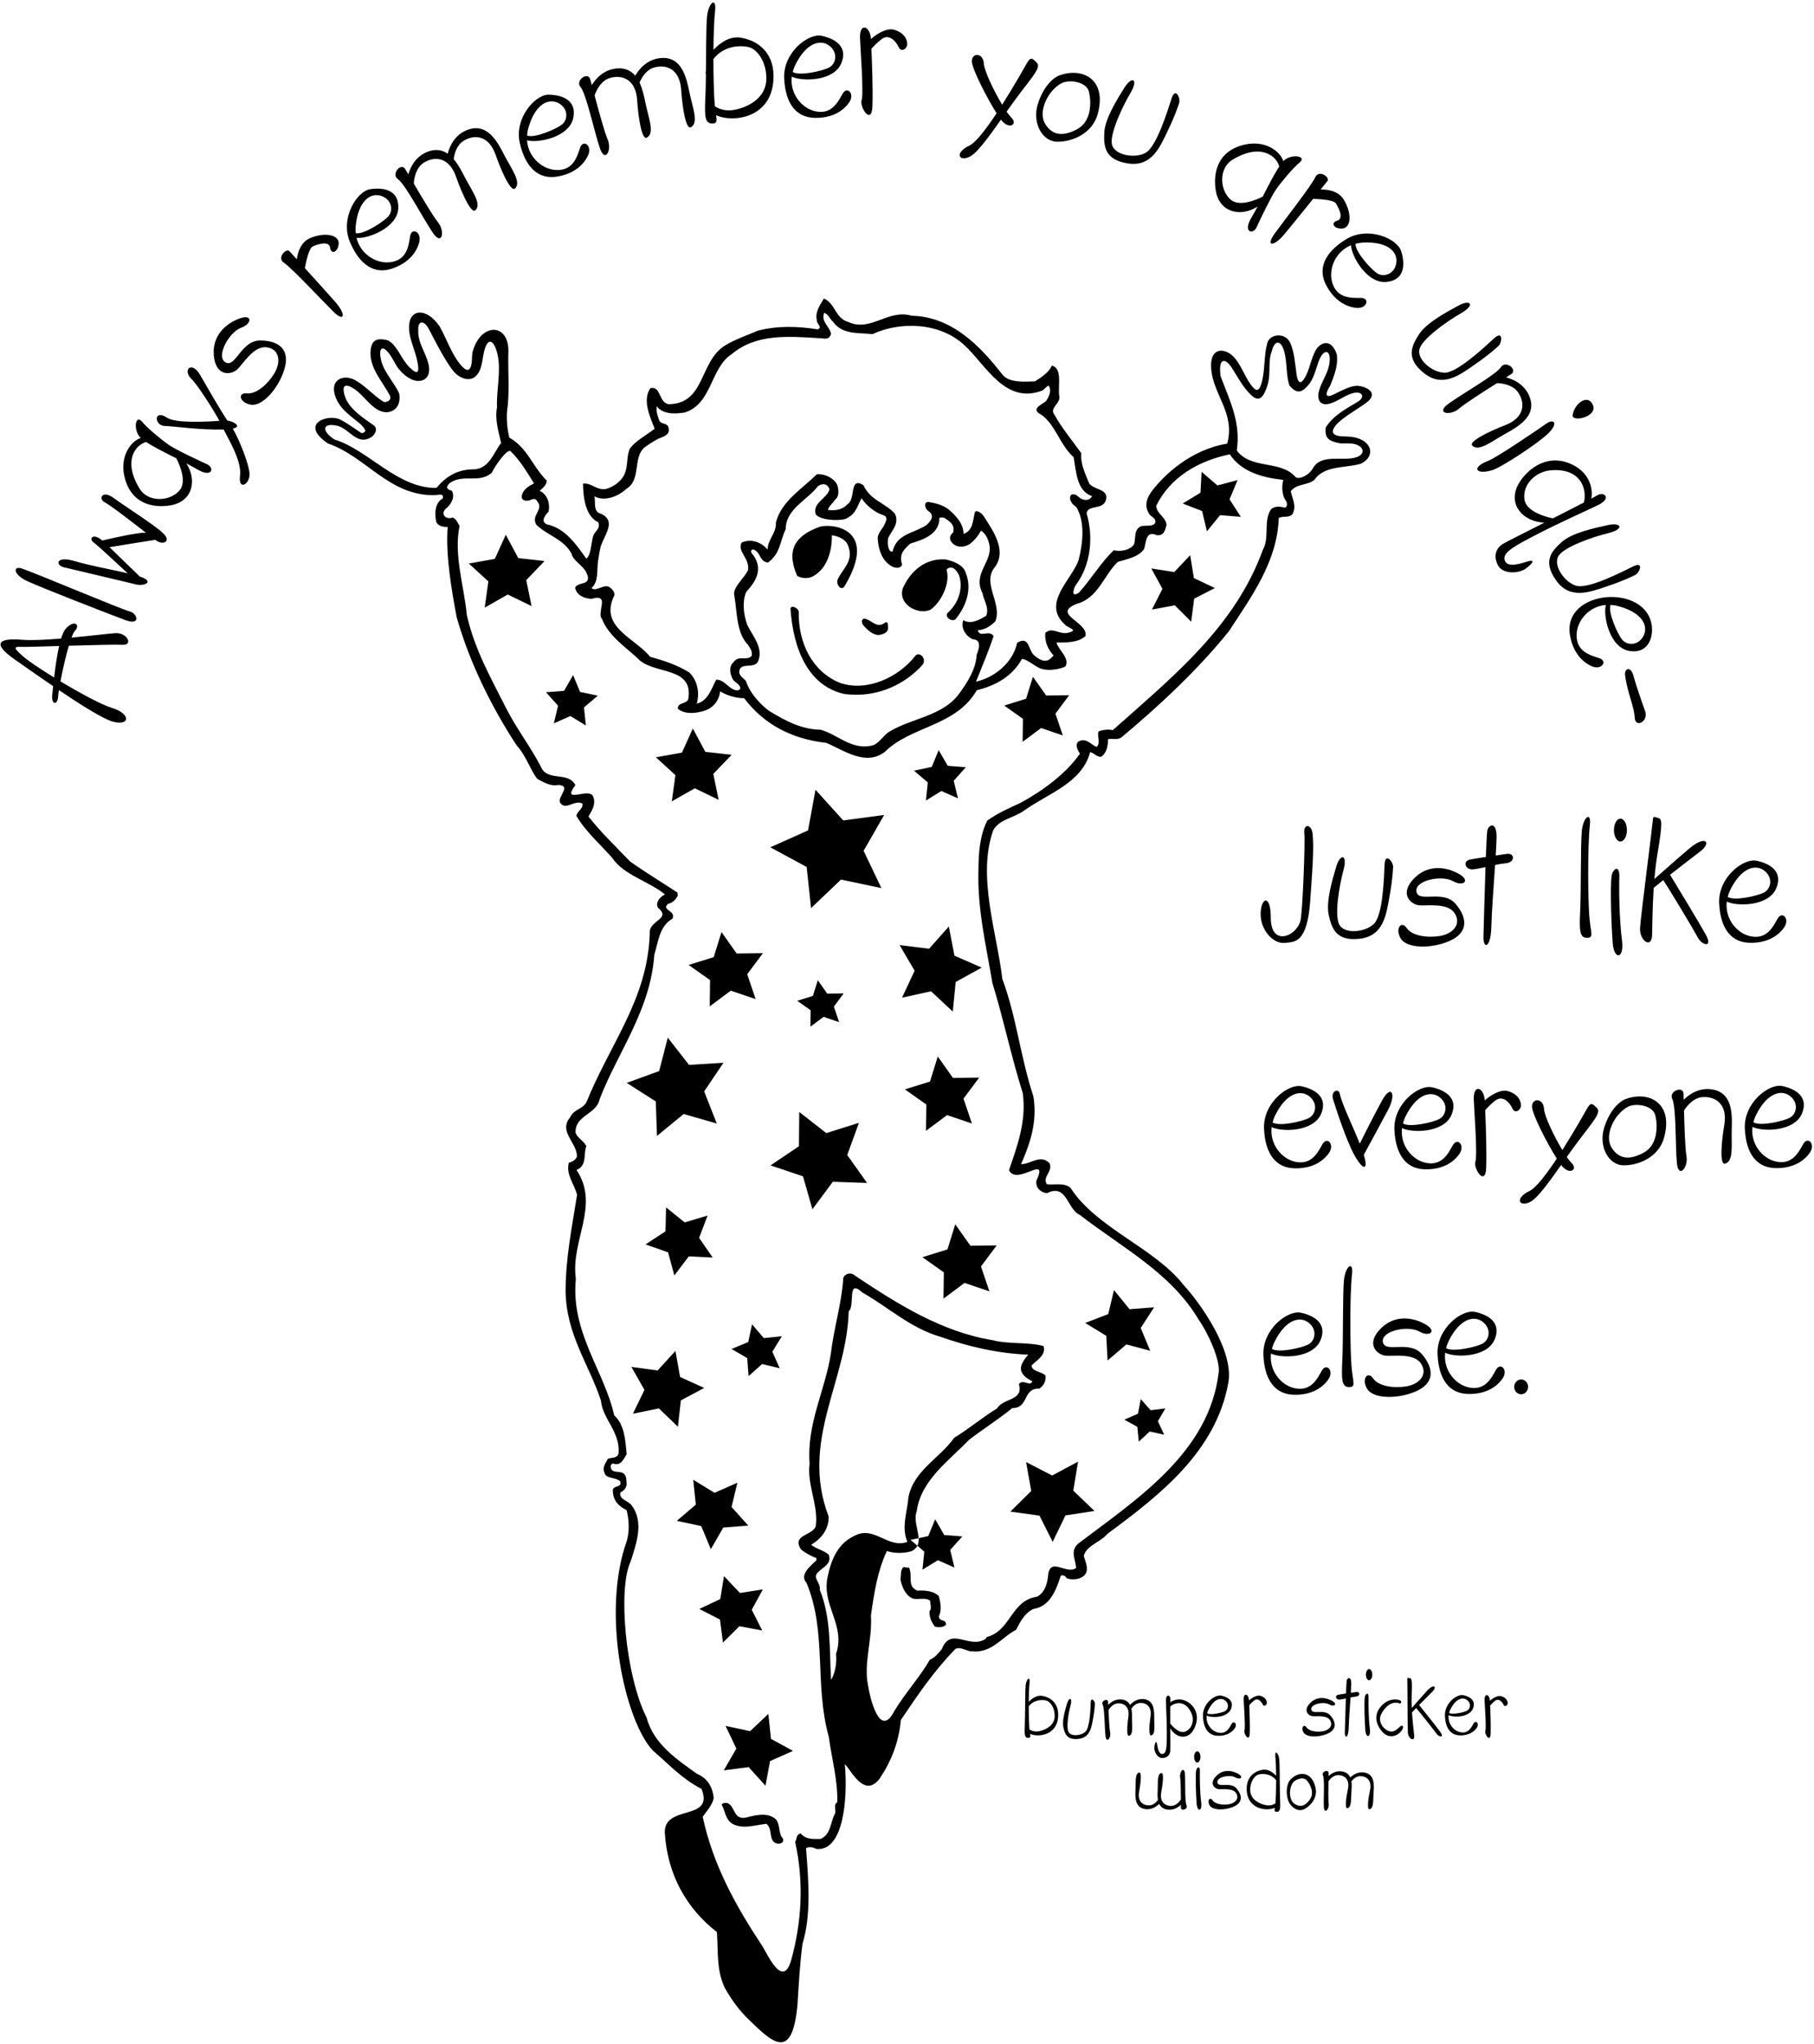 <?xml version="1.0" encoding="UTF-8"?>
<svg xmlns="http://www.w3.org/2000/svg" xmlns:xlink="http://www.w3.org/1999/xlink" width="515pt" height="580pt" viewBox="0 0 515 580" version="1.1">
<g id="surface1">
<path style=" stroke:none;fill-rule:nonzero;fill:rgb(0%,0%,0%);fill-opacity:1;" d="M 302.754 447.871 C 304.227 448.496 306.477 448.297 307.703 447.242 C 309.371 445.773 308.219 443.418 307.676 441.574 C 308.449 438.574 312.527 437.648 314.398 435.309 C 329.391 424.246 345.129 411.984 348.699 392.574 C 350.504 383.391 340.621 369.664 336.023 364.684 C 327.711 354.078 311.352 348.629 303.902 337.098 C 302.062 335.559 299.395 336.363 297.195 336.086 C 295.871 333.934 298.961 332.527 297.996 330.156 C 295.395 327.453 292.539 330.449 289.887 330.398 C 292.398 324.602 294.594 318.453 293.375 311.094 C 289.777 300.355 288.527 288.367 284.57 277.852 C 283.023 264.66 277.359 248.719 281.969 235.648 C 283.766 232.465 287.711 232.211 290.734 230.051 C 297.664 225.09 307.148 222.266 309.488 213.457 C 310.547 213.645 311.309 214.809 312.535 214.793 C 314.07 213.996 314.621 211.68 314.551 209.797 C 316.035 209.473 317.133 210.133 318.379 209.266 C 329.293 200.172 340.285 189.844 348.883 179.156 C 355.379 169.227 362.629 159.32 363.047 146.996 C 364.402 146.309 366.082 147.105 367.004 145.797 C 368.129 143.523 366.922 141.645 366.441 139.418 C 368.133 137.191 371.395 137.754 373.145 136.18 C 376.172 131.941 381.934 132.941 386.352 131.605 C 390.43 129.59 389.637 125.559 385.176 124.277 C 384.039 123.953 382.785 123.887 381.492 123.859 C 378.418 123.797 377.645 122.723 379.141 120.816 C 380.789 118.711 385.16 116.273 387.691 114.461 C 392.246 111.195 386.871 109.32 384.949 109.496 C 383.062 109.676 381.188 110.738 379.406 111.551 C 376.078 113.441 376.078 111.871 377.648 109.441 C 378.699 106.672 379.922 104.086 379.543 100.645 C 377.895 95.703 374.789 97.32 373.641 99.238 C 372.141 101.738 371.758 105.215 370.352 107.32 C 369.301 109.176 368.445 108.715 368.102 106.297 C 367.66 103.223 367.496 99.969 366.297 97.281 C 364.781 94.062 359.977 94.82 359.684 97.828 C 358.898 100.652 359.109 104.805 358.355 107.969 C 357.598 111.145 356.777 111.496 355.012 109.043 C 353.191 106.508 352.195 103.117 349.98 101.02 C 347.492 98.66 343.344 98.551 343.867 104.734 C 344.504 112.246 350.707 117.176 348.418 125.895 C 338.031 127.625 330.625 134.746 327.25 139.07 C 325.68 141.086 324.73 143.273 326.172 145.727 C 326.738 146.812 328.152 146.781 328.004 148.305 C 327.363 149.59 325.328 149.016 323.938 149.328 C 321.762 150.371 322.539 152.758 321.941 154.516 C 321.008 155.961 318.355 156.723 316.227 156.152 C 312.648 159.496 309.77 164.383 306.328 168.184 C 303.742 169.926 304.961 166.602 305.473 165.988 C 309.609 160.426 310.523 152.594 308.492 145.688 C 308.832 143.105 313.242 144.887 314.008 141.797 C 314.688 138.805 310.938 139.137 309.262 137.301 C 308.172 134.562 306.684 131.672 306.98 128.621 C 304.289 124.891 301.211 121.098 299.402 117.762 C 297.715 115.738 301.285 114.477 300.723 112.352 C 300.285 109.555 301.734 104.605 298.637 103.746 C 297.77 105.715 295.715 107.031 293.836 108.234 C 290.723 108.324 286.504 108.695 284.594 106.312 C 278.305 98.27 270.379 89.898 258.82 89.602 C 252.031 87.648 247.238 94.312 240.836 91.383 C 237.051 90.301 237.258 86.219 233.91 84.719 C 233.012 86.312 231.312 88.445 231.902 90.852 C 231.703 91.812 233.688 92.867 232.137 93.477 C 226.477 92.562 220.699 92.41 215.156 93.848 C 212.152 95.152 208.664 96.312 205.797 98.078 C 198.457 102.699 200.27 114.637 189.785 114.715 C 186.898 114.117 187.719 109.508 184.656 110.156 C 182.305 113.484 184.527 118.297 185.867 121.676 C 183.57 123.484 180.047 125.312 178.727 127.508 C 177.879 129.66 178.281 132.082 177.434 134.238 C 176.68 136.383 174.289 138.199 171.977 138.785 C 169.273 139.211 167.84 136.883 165.512 137.277 C 165.59 141.336 166.238 146.57 169.883 148.23 C 170.52 150.066 168.883 150.777 168.426 152.047 C 167.766 154.184 167.867 157.484 166.453 158.555 C 163.973 155.086 160.582 149.906 155.387 148.855 C 153.219 148.098 154.941 145.965 155.727 145.234 C 156.27 142.82 155.277 140.168 153.215 139.312 C 154.172 138.379 155.156 137.723 155.227 136.395 C 151.086 132.316 149.879 127.227 144.602 124.199 C 144.02 121.887 143.777 119.168 143.945 116.789 C 144.715 111.617 144.215 105.992 144.305 100.598 C 144.953 91.566 136.656 91.391 134.285 99.5 C 133.941 100.426 134.051 101.645 133.934 102.719 C 133.613 105.633 132.41 105.578 130.633 103.371 C 128.094 100.223 126.867 96.301 124.789 92.59 C 124.566 92.289 124.336 91.98 124.094 91.68 C 120.438 87.129 115.793 87.852 116.133 93.492 C 116.309 96.461 117.922 99.59 118.516 102.699 C 119.062 105.547 118.789 106.707 116.27 104.258 C 113.891 101.945 112.938 98.227 110.215 96.621 C 106.809 95.68 105.371 96.656 105.195 99.793 C 104.93 104.473 108.527 108.191 110.645 112.18 C 111.504 113.734 109.207 114.559 108.574 113.832 C 105.859 112.035 103.945 109.734 100.996 107.984 C 97.617 105.98 93.277 107.68 95.336 112.871 C 97.086 117.441 102.516 119.609 103.566 121.879 C 104.148 122.504 102.793 123.207 102.441 122.797 C 100.754 121.676 98.395 119.973 96.617 119.09 C 93.223 117.379 84.793 120.156 93.047 125.836 C 104.164 129.672 110.445 140.832 123.555 140.523 C 124.566 140.508 126.043 139.828 125.715 141.465 C 123.387 142.684 123.371 145.926 123.844 148.059 C 124.23 149.25 125.773 149.586 127.094 149.562 C 126.488 157.652 128.215 167.516 129.645 175.141 C 133.363 188.324 139.777 200.988 146.664 211.531 C 149.387 214.504 150.375 218.195 152.516 221.031 C 154.203 221.922 156.211 223.254 158.531 222.766 C 162.332 222.996 158.336 225.902 158.973 227.734 C 160.516 230.246 162.961 226.91 165.328 228.023 C 165.742 229.5 163.73 230.242 163.656 231.574 C 166.223 235.977 170.629 239.84 173.781 243.438 C 177.051 248.344 184.004 249.996 188.785 253.824 C 186.934 254.77 186.051 256.477 186.859 257.684 C 190.727 260.836 184.051 261.242 184.473 264.887 C 183.867 283.652 173.164 296.227 166.504 312.789 C 165.367 314.875 162.988 314.707 161.875 317.074 C 158.457 321.156 163.836 324.27 163.812 328.242 C 163.426 329.223 162.434 329.781 161.504 329.961 C 160.578 333.352 163.086 336.059 163.828 339.109 C 162.438 347.93 160.59 356.977 160.57 366.336 C 160.727 378.797 167.238 387.195 170.605 397.484 C 171.07 402.734 176.117 406.352 175.617 412.445 C 175.281 413.988 173.543 413.574 172.547 414.039 C 172.074 415.121 170.945 416.262 171.555 417.812 C 171.918 419.766 174.605 419.148 176.035 420.348 C 176.762 422.172 174.25 421.547 173.98 422.797 C 173.969 425.824 175.523 427.387 177.898 428.594 C 178.617 431.363 178.711 434.57 177.996 437.184 C 170.617 457.566 177.355 488.316 185.359 496.828 C 190.066 500.855 193.531 504.801 199.176 507.703 C 202.828 516.926 188.691 512.035 188.734 519.969 C 189.422 532.004 194.906 541.633 203.531 548.336 C 203.922 553.781 203.363 559.219 205.789 564.203 C 207.555 567.324 209.738 570.41 212.418 573.012 C 219.133 579.531 224.934 585.449 226.422 568.801 C 226.766 563.098 227.098 557.211 227.832 551.664 C 230.324 543.504 229.57 533.93 228.832 524.543 C 229.73 523.992 230.887 524.27 231.781 524.758 C 239.426 525.48 240.742 510.699 239.855 500.695 C 241.379 501.887 245.301 510.719 249.762 504.734 C 253.184 499.609 255.172 494.332 255.758 488.137 C 260.52 481.098 264.941 474.469 271.266 467.953 C 272.902 467.242 274.355 468.723 276.051 468.664 C 281.582 469.215 284.566 464.508 288.461 462.559 C 289.676 460.273 290.789 457.91 293.32 456.645 C 298.27 455.922 299.906 450.957 301.176 447.16 C 301.816 446.914 302.609 447.316 302.754 447.871 Z M 346.535 106.781 C 346.512 106.602 346.488 106.41 346.465 106.211 C 345.949 101.473 347.93 101.582 349.77 104.469 C 351.355 106.965 352.797 109.73 354.918 111.852 C 356.523 113.457 357.965 113.973 359.215 111.008 C 361.254 106.695 359.703 103.027 361.082 99.629 C 361.723 96.73 363.609 96.074 364.641 99.922 C 365.438 102.914 365.098 106.398 366.039 109.359 C 368.148 111.898 369.594 111.457 371.449 109.281 C 372.926 107.559 373.496 105.055 374.273 102.82 C 375.758 98.555 378.215 99.109 377.336 103.637 C 376.84 106.172 375.035 108.66 374.496 110.867 C 373.883 112.734 374.27 115.867 378.277 114.305 C 380.523 113.426 382.328 111.914 384.461 111.492 C 386.766 111.031 387.648 112.719 385.445 114.043 C 382.125 116.039 378.535 117.875 376.367 121.34 C 376.07 124.391 377.176 125.203 380.551 125.836 C 382.035 125.875 383.531 125.691 384.809 126.09 C 387.43 126.91 387.52 128.949 385.102 129.758 C 381.168 131.074 375.047 128.574 372.676 133.008 C 371.371 135.172 368.391 136.27 367.676 135.246 C 363.383 130.523 355.203 133.281 351.133 127.875 C 352.309 119.832 349.137 113.734 346.535 106.781 Z M 169.785 159.262 C 169.875 158.668 170.297 155.691 170.672 154.699 C 172 151.176 175.234 147.379 169.832 145.496 C 168.512 144.477 169.09 142.441 168.758 140.863 C 171.832 142.484 175.738 140.719 177.832 138.738 C 182.125 136.184 179.562 129.859 182.988 126.973 C 183.434 126.598 186.215 124.758 187.273 124.355 C 188.891 123.738 190.445 123.156 189.688 121.055 C 189.109 119.879 187.473 120.59 187.051 119.02 C 186.578 117.734 186.277 116.727 186.438 115.293 C 188.051 117.512 191.461 117.59 194.527 117.035 C 202.238 114.461 201.633 104.402 207.805 100.453 C 214.754 94.641 223.898 95.438 232.641 95.984 C 233.652 95.906 235.359 96.781 235.934 94.746 C 235.555 92.605 232.984 91.324 233.988 88.777 C 235.258 89.23 235.559 90.527 236.48 91.297 C 239.18 95.121 243.836 94.332 247.66 94.844 C 255.742 91.102 266.934 91.527 273.84 98.004 C 279.801 103.43 285.363 115.035 296.047 110.781 C 296.609 110.324 297.609 109.203 297.727 109.496 C 298.695 110.828 297.727 112.711 296.977 113.816 C 295.926 114.762 293.078 115.797 294.82 117.223 C 299.375 119.559 300.715 126.152 304.812 129.758 C 305.562 133.945 305.66 139.32 310.047 140.824 C 309.559 141.719 308.555 142.273 306.996 141.566 C 306.008 141.086 305.523 139.902 304.148 140.402 C 303.285 141.328 304.152 142.574 304.578 143.105 C 304.887 143.359 305.293 143.703 305.602 143.957 C 308.156 148.27 307.367 154.293 306.258 158.832 C 304.395 164.48 295.539 171.219 302.41 177.32 C 302.953 178.121 306.32 178.77 303.551 179.488 C 300.793 180.395 298.949 177.719 296.758 179.617 C 296.52 182.281 297.656 184.449 299.117 186.023 C 298.246 186.855 297.02 189.047 293.422 185.824 C 291.844 184.16 292.223 180.441 288.781 182.402 C 287.582 188.086 282.289 192.336 277.094 193.453 C 278.953 188.848 280.594 184.922 282.094 180.535 C 280.785 178.574 278.18 181.168 277.598 178.855 C 279.668 178.766 281.359 177.578 282.57 176.336 C 284.672 171.234 278.48 165.355 282.609 160.738 C 285.867 155.914 281.688 150.328 279.266 146.48 C 278.426 145.215 276.84 144.566 276.727 145.57 C 276.168 147.793 276.23 150.625 273.57 151.52 C 273.492 148.504 271.414 146.422 269.367 144.617 C 267.543 143.215 265.539 142.801 263.695 142.473 C 262.305 142.273 262.422 144.156 263.441 144.953 C 265.789 146.383 263.895 148.273 262.953 149.059 C 259.199 151.473 254.57 151.504 253.41 156.52 C 252.113 156.824 251.871 154.105 252.133 152.758 C 253.074 150.598 255.453 148.684 254.062 145.781 C 251.438 142.801 247.016 141.965 245.125 137.691 C 241.023 135.125 243.027 141.754 240.598 143.102 C 239.219 144.641 237.172 145.012 235.07 144.727 C 235.09 143.871 236.504 142.801 237.078 141.805 C 238.324 140.941 238.141 138.879 237.645 137.504 C 236.625 135.609 234.156 134.41 231.906 134.609 C 227.555 138.867 221.812 142.309 220.266 148.305 C 220.523 151.211 217.945 153.047 217.922 155.98 C 216.328 154.039 213.375 152.695 210.562 153.984 C 209.176 156.469 212.836 158.32 212.383 161.762 C 211.277 164.223 207.82 166.75 208.496 169.102 C 209.305 173.941 209.051 179.637 212.379 183.027 C 212.941 184.047 213.652 184.613 213.41 186.148 C 211.941 187.695 209.695 185.816 208.273 187.926 C 206.867 189.09 207.176 191.227 208.043 192.77 C 208.301 193.223 208.824 193.582 209.27 193.941 C 211.227 195.531 209.656 196.574 207.797 195.445 C 206.258 194.512 205.266 192.871 203.328 192.902 C 201.871 195.676 201.023 198.871 197.789 199.723 C 198.742 196.617 197.949 193 195.68 190.84 C 192.379 188.77 188.383 187.422 184.609 186.434 C 180.359 181.137 170.258 178.062 174.215 169.395 C 174.93 168.395 173.812 166.973 172.629 166.418 C 170.992 166.09 168.988 167.984 167.93 166.867 C 170.012 165.059 169.395 161.949 169.785 159.262 Z M 212.16 177.375 C 211.059 174.34 210.695 170.773 211.805 168.117 C 212.148 167.293 217.766 162.863 213.801 157.477 C 212.586 156.273 213.625 155.508 214.543 156.277 C 215.957 157.285 215.867 159.469 218.059 159.652 C 221.602 156.977 221.324 153.883 223.074 150.137 C 223.043 144.469 229.332 141.832 232.203 137.984 C 233.652 136.977 234.984 137.359 235.492 138.828 C 234.965 141.426 230.539 142.668 231.59 145.98 C 233.086 147.926 239.793 147.898 240.562 146.98 C 243.094 145.715 243.461 143.414 244.605 141.422 C 246.125 143.652 248.363 145.438 250.895 146.254 C 252.242 146.801 251.465 148.02 251.152 148.766 C 250.633 150.02 249.352 151.109 249.184 152.547 C 249.285 155.449 250.133 158.348 252.176 160.043 C 254.645 162.098 256.566 160.836 255.961 159.695 C 255.25 157.02 257.016 155.633 258.41 154.281 C 261.812 153.227 266.23 151.887 266.699 147.594 C 266.32 146.492 267.777 146.93 268.16 146.992 C 269.66 148.039 271.164 148.898 270.605 151.121 C 269.715 151.77 269.348 152.934 270.188 153.898 C 271.156 155.23 273.133 155.57 274.977 154.609 C 276.59 153.617 277.934 151.703 278.496 150.613 C 279.887 151.34 280.836 153.523 281 155.398 C 281.215 159.918 276.195 163.008 278.934 168.344 C 279.312 170.48 280.91 172.516 279.977 174.77 C 278.09 175.883 275.664 177.324 273.469 176.008 C 272.637 178.352 274.367 180.691 276.219 181.434 C 278.973 181.57 277.73 184.609 277.273 185.879 C 277.074 191.051 272.535 196.41 272.211 197.008 C 267.414 203.316 258.898 203.754 252.457 207.66 C 250.828 208.645 249.852 210.641 248.066 211.434 C 242.09 213.285 237.777 208.371 232.938 207.102 C 227.547 207.012 222.98 204.582 218.387 201.773 C 216.293 200.285 212.949 196.965 211.773 193.285 C 210.82 192.145 209.355 191.609 210.051 189.848 C 211.043 188.246 213.719 189.617 215.086 187.984 C 217.012 184.129 213.66 180.457 212.16 177.375 Z M 123.938 138.469 C 112.898 138.688 104.551 127.652 94.934 124.723 C 91.262 122.324 91.41 119.863 95.738 120.832 C 99.23 121.613 101.375 126.738 105.547 123.973 C 106.438 123.324 107.336 121.734 106.211 120.793 C 103.707 118.973 99.184 116.242 97.973 112.617 C 96.734 108.914 98.312 108.906 100.496 110.328 C 103.34 112.18 105.414 115.957 108.492 116.82 C 111.172 117.574 114 115.785 113.348 111.75 C 112.023 108.648 109.062 105.746 108.23 102.359 C 107.285 98.5 108.691 97.641 110.914 100.969 C 111.816 102.316 112.473 103.961 113.406 104.941 C 114.172 105.895 115.426 107.004 116.832 107.668 C 119.039 108.715 121.926 108.027 121.836 104.73 C 121.738 101.18 118.504 97.609 118.754 93.785 C 118.527 91.27 120.156 90.441 121.773 93.418 C 122.656 95.047 127.203 104.375 129.688 106.301 C 132.051 108.133 134.871 108.316 136.289 104.914 C 136.824 103.629 136.969 102.066 137.258 100.59 C 138.328 95.102 140.34 96.473 141.27 100.676 C 142.309 105.359 140.891 110.836 141.102 115.625 C 140.453 118.988 141.52 122.484 142.277 125.727 C 140.312 128.074 139.039 132.91 134.719 133.199 C 130.176 133.133 126.75 135.004 123.938 138.469 Z M 242.711 435.801 C 237.805 438.031 235.949 442.73 234.961 447.543 C 233.227 455.73 240.137 461.168 237.363 469.352 C 237.605 472.07 237.098 474.855 235.941 476.754 C 235.441 467.914 235.988 459.172 232.727 451.145 C 233.121 449.219 230.441 447.754 232.285 446.176 C 233.492 444.84 236.332 443.832 235.246 441.188 C 233.715 439.902 231.902 439.688 230.277 438.414 C 232.973 436.852 235.461 433.984 235.23 430.32 C 227.098 408.926 240.441 392.055 240.945 372.16 C 242.883 370.574 240.297 362.676 244.82 366.809 C 252.684 371.312 258.375 376.855 267.012 379.398 C 275.008 382.188 283.211 384.105 291.938 384.469 C 291.074 385.395 289.723 387.215 289.84 388.527 C 289.996 390.309 291.691 391.293 293.078 392.02 C 292.469 393.684 290.457 391.215 289.277 392.832 C 290.645 397.625 284.801 396.723 283.082 399.711 C 278.863 402.258 275.09 405.523 270.871 408.07 C 266.848 413.812 259.406 417.309 257.906 424.906 C 257.613 429.094 255.812 433.316 257.609 437.598 C 252.117 439.598 248.223 432.949 242.711 435.801 Z M 297.52 447.484 C 297.25 449.773 296.504 452.016 294.43 453.145 C 286.875 454.285 287.07 462.867 280.043 464.625 C 280.066 464.906 279.887 465.02 279.801 465.121 C 275.254 468.168 269.934 461.457 267.395 468.016 C 266.367 469.238 265.523 470.355 263.977 471.059 C 261.109 476.035 257.137 480.266 253.922 485.559 C 249.773 493.773 246.949 481.77 246.426 478.25 C 245.16 471.969 247.676 465.496 247.266 458.457 C 248.195 451.852 249.164 445.719 251.793 440.191 C 253.836 440.863 256.488 440.91 258.789 440.234 C 259.625 439.82 260.145 439.297 260.449 438.691 L 258.5 437.027 L 260.801 436.535 C 260.664 434.129 259.352 431.23 260.246 428.953 C 261.445 420.059 269.375 414.629 275.082 408.645 C 279.156 405.539 283.184 403.012 287.418 399.609 C 292.148 399.664 290.312 393.871 295.059 394.113 C 296.391 393.145 296.957 392.055 296.809 390.367 C 295.566 389.156 292.934 389.293 292.867 387.504 C 294.43 385.949 297.051 384.582 296.258 382.008 C 291.707 380.801 286.387 381.559 281.84 380.352 C 267.457 378.035 254.945 370.164 242.793 362.074 C 241.77 361.031 240.121 361.27 239.434 362.562 C 238.957 369.977 236.734 376.883 235.871 384.234 C 234.246 394.684 229.016 403.934 229.844 415.391 C 229.055 421.414 232.391 427.074 231.602 433.098 C 230.895 435.809 224.539 435.52 227.469 439.797 C 228.684 440.727 230.184 441.637 231.742 442.156 C 231.766 442.438 231.781 442.629 231.801 442.812 C 230.145 444.379 226.871 446.938 228.965 449.211 C 234.84 463.242 231.141 478.031 235.289 492.879 C 236.129 499.137 237.91 505.406 237.691 511.473 C 236.445 512.34 237.52 513.758 237.039 514.746 C 235.66 517.324 235.949 520.605 232.945 521.91 C 230.68 521.922 228.805 522.09 227.324 520.332 C 225.938 520.645 226.324 521.836 225.742 522.738 C 228.355 534.488 227.504 545.832 224.645 556.199 C 222.238 564.848 217.766 554.258 216.258 552.047 C 209.023 541.09 202.473 529.477 199.5 515.613 C 200.586 514.012 202.23 512.367 202.621 510.328 C 202.34 507.141 200.797 504.629 197.949 503.465 C 192.402 499.516 185.578 495.016 183.594 487.535 C 177.52 475.414 175.402 450.938 179.008 443.238 C 180.562 438.375 182.938 432.117 179.395 427.328 C 178.508 425.895 175.656 425.672 176.129 423.551 C 177.129 423.086 177.727 422.371 177.914 421.312 C 177.809 420.094 177.965 418.664 176.773 418.012 C 175.59 417.457 173.66 418.102 173.426 416.516 C 173.188 415.969 173.617 415.457 173.98 415.332 C 176.324 416.164 176.91 414.223 177.91 412.715 C 177.543 408.59 177.254 404.266 174.379 401.688 C 171.562 389.082 161.992 378.117 163.484 362.957 C 161.941 351.941 170.434 342.211 163.676 332.035 C 166.777 330.816 165.543 327.523 166.477 325.266 C 165.578 323.645 163.906 322.941 163.398 321.477 C 163.23 316.387 169.379 316.41 170.293 311.789 C 175.531 298.379 184.695 286.605 185.762 270.914 C 186.879 267.508 187.129 262.855 190.906 260.727 C 192.02 258.359 187.578 258.375 189.684 256.488 C 190.523 256.41 191.77 255.547 192.242 254.465 C 192.602 254.242 192.27 253.707 192.332 253.32 C 188.312 250.652 183.121 247.523 178.887 244.496 C 174.617 240.055 170.695 236.336 167.074 231.742 C 168.051 229.957 169.316 228.238 168.359 225.961 C 167.094 223.426 159.215 228.375 163.355 222.812 C 161.199 218.75 155.344 222.008 153.531 217.539 C 150.238 211.309 147.281 207.789 143.988 201.562 C 139.629 192.875 134.84 184.699 132.52 174.508 C 131.82 166.629 128.738 157.453 130.473 149.266 C 129.926 148.465 129.633 147.262 128.465 146.891 C 126.266 147.652 124.859 145.508 126.895 144.102 C 128.117 142.953 129.27 141.055 128.262 139.254 C 126.996 138.938 126.367 138.391 127.625 137.133 C 131.629 134.32 135.746 137.363 139.625 134.184 C 140.574 132.113 143.98 127.328 144.941 128.043 C 147.73 130.727 149.633 134.055 151.609 137.188 C 150.719 137.637 149.754 138.176 149.023 138.965 C 147.91 140.168 147.348 142.535 150.242 142.031 C 150.984 141.859 151.855 141.039 152.535 142.301 C 154.543 144.676 150.609 146.156 152.273 148.941 C 155.676 152.137 159.902 152.895 162.262 157.129 C 162.633 159.109 165.539 160.508 166.418 162.406 C 166.816 163.27 167.574 164.746 165.926 165.406 C 164.91 165.684 163.152 166.121 163.32 166.961 C 163.777 168.902 165.754 169.867 167.934 169.953 C 169.988 169.336 171.137 169.609 170.867 171.465 C 170.645 173.023 170.141 174.934 170.895 175.645 C 172.727 180.301 177.148 183.312 180.953 186.758 C 185.262 191.664 197.016 188.828 195.406 198.422 C 194.875 199.887 192.359 199.262 192.434 201.145 C 194.578 202.938 198.055 202.406 200.41 201.57 C 202.645 200.699 204.133 198.785 204.473 196.203 C 205.977 197.203 208.805 198.18 211.262 198.152 C 216.824 205.504 224.664 209.723 234.594 210.828 C 239.602 212.938 245.676 217.504 251.172 213.426 C 258.641 205.961 271.328 206.254 277.312 195.895 C 282.77 194.559 287.445 191.875 290.133 187.008 C 291.555 187.07 293.512 188.883 295.09 189.594 C 297.629 190.715 301.395 189.773 302.512 189.125 C 303.711 186.656 300.605 184.66 299.93 182.359 C 302.664 182.305 306.082 182.477 308.176 180.496 C 309.055 176.543 298.27 174.285 305.758 171.352 C 311.848 169.68 313.438 163.109 317.367 159.453 C 320.133 158.645 323.109 158.098 324.801 155.867 C 325.395 154.02 325.266 150.438 328.32 151.867 C 330.5 152.195 330.832 150.324 331.184 148.969 C 330.984 146.719 328.352 145.816 328.246 143.559 C 332.168 135.555 340.062 130.793 349.16 128.945 C 352.441 133.949 358.539 135.582 364.359 136.199 C 363.828 137.664 363.906 140.684 365.07 142.094 C 365.645 143.016 365.41 144.43 364.289 143.957 C 363.039 143.691 361.996 143.688 360.93 144.445 C 358.57 147.676 360.512 152.516 358.551 155.996 C 350.574 177.969 333.012 191.996 315.93 207.215 C 314.676 206.949 313.082 207.09 311.898 207.574 C 311.355 208.945 312.562 210.82 311.34 211.969 C 309.781 211.445 308.348 209.117 306.016 210.551 C 305.172 211.664 306.047 213.004 306.598 213.902 C 302.742 219.441 296.184 224.371 289.691 227.875 C 286.148 229.512 283.598 230.59 280.305 232.863 C 278.129 237.121 277.816 242.156 277.781 247.074 C 277.434 258.07 280.109 269.078 281.738 278.953 C 284.922 289.258 287.094 299.934 290.371 310.227 C 291.461 318.258 288.773 325.301 286.449 332.121 C 288.844 336.73 297.914 327.137 294.191 335.219 C 294.082 337.211 295.418 338.414 297.234 338.633 C 302.934 335.766 302.934 343.23 306.57 344.801 C 318.742 354.211 332.406 361.223 340.297 374.512 C 343.207 378.684 346.504 386.215 345.98 389.602 C 343.25 412.148 323.055 425.281 306.047 438.129 C 303.785 440.312 305.277 442.258 305.52 444.98 C 302.777 447.113 297.926 441.398 297.52 447.484 "/>
<path style=" stroke:none;fill-rule:nonzero;fill:rgb(0%,0%,0%);fill-opacity:1;" d="M 230.875 163.527 C 234.836 161.285 236.211 156.531 236.176 151.902 C 238.094 152.207 240.156 153.062 240.789 154.898 C 242.5 159.266 239.199 161.379 237.828 164.434 C 237.215 165.805 238.84 167.93 239.789 166.336 C 249.277 150.461 237.027 148.477 232.844 149.461 C 223.801 152.641 223.961 157.996 226.332 163.457 C 227.625 164.191 229.527 164.309 230.875 163.527 "/>
<path style=" stroke:none;fill-rule:nonzero;fill:rgb(0%,0%,0%);fill-opacity:1;" d="M 264.137 173.055 C 267.254 170.891 269.895 165.395 268.719 161.629 C 270.258 160.211 271.484 161.805 272.137 162.949 C 273.266 165.504 273.062 170.34 269.035 173.945 C 268.129 174.867 269.828 176.52 271.188 175.832 C 274.262 172.156 276.348 166.871 273.809 161.707 C 272.715 160.008 270.477 159.262 268.539 158.77 C 262.738 158.34 258.527 162.02 256.316 166.941 C 254.824 171.555 260.699 174.637 264.137 173.055 "/>
<path style=" stroke:none;fill-rule:nonzero;fill:rgb(0%,0%,0%);fill-opacity:1;" d="M 239.695 196.957 C 248.59 198.152 256.68 194.508 261.926 188.656 C 263.246 186.695 260.836 184.871 259.902 186.094 C 255.152 192.188 246.242 196.402 238.57 193.844 C 230.633 190.672 226.605 182.523 226.762 173.625 C 226.648 172.516 224.648 171.633 224.41 172.699 C 224.734 176.355 225.797 193.824 239.695 196.957 "/>
<path style=" stroke:none;fill-rule:nonzero;fill:rgb(0%,0%,0%);fill-opacity:1;" d="M 249.555 180.207 C 250.656 180.047 252.336 179.582 252.09 177.902 C 252.047 177.434 252.238 176.379 251.316 176.648 C 248.941 178.652 247.363 175.77 245.363 175.566 C 244.34 175.754 244.727 176.949 245.051 177.391 C 246.105 178.621 247.762 180.27 249.555 180.207 "/>
<path style=" stroke:none;fill-rule:nonzero;fill:rgb(0%,0%,0%);fill-opacity:1;" d="M 266.562 458.637 C 267.453 456.953 266.965 454.633 266.535 452.969 C 264.984 451.5 262.703 451.324 260.441 451.43 C 257.402 450.188 259.234 447.379 258.062 444.836 C 257.426 445.082 257.008 444.645 256.453 444.789 C 255.496 445.727 255.902 447.105 255.629 448.266 C 256.09 450.305 256.965 452.684 259.031 453.633 C 260.684 454.148 262.68 453.215 264.102 454.32 C 263.973 454.992 264.676 456.535 263.891 457.266 C 263.879 459.254 264.438 460.242 265.414 461.668 C 266.379 461.867 267.895 461.922 268.578 461.105 C 268.605 459.309 266.535 460.434 266.562 458.637 "/>
<path style=" stroke:none;fill-rule:nonzero;fill:rgb(0%,0%,0%);fill-opacity:1;" d="M 220.16 516.238 C 217.906 514.266 214.391 515.145 211.715 515.855 C 208.176 516.453 208.797 512.805 206.625 511.77 C 205.945 511.547 205.297 511.699 204.859 512.113 C 205.988 514.188 205.883 516.184 207.797 517.523 C 210.785 519.246 214.172 518 217.539 517.605 C 219.547 518.941 217.98 522.578 220.586 523.195 C 221.258 523.324 222.758 523.191 222.25 521.727 C 220.914 520.52 221.605 517.625 220.16 516.238 "/>
<path style=" stroke:none;fill-rule:nonzero;fill:rgb(0%,0%,0%);fill-opacity:1;" d="M 342.652 150.793 L 346.387 146.207 L 352.281 146.684 L 349.07 141.715 L 351.344 136.254 L 345.629 137.77 L 341.141 133.922 L 340.816 139.828 L 335.766 142.906 L 341.281 145.039 L 342.652 150.793 "/>
<path style=" stroke:none;fill-rule:nonzero;fill:rgb(0%,0%,0%);fill-opacity:1;" d="M 239.391 232.84 L 231.523 224.137 L 229.402 235.676 L 218.691 240.469 L 229.012 246.055 L 230.262 257.719 L 238.758 249.633 L 250.238 252.047 L 245.176 241.465 L 251.02 231.293 L 239.391 232.84 "/>
<path style=" stroke:none;fill-rule:nonzero;fill:rgb(0%,0%,0%);fill-opacity:1;" d="M 204.02 226.996 L 202.508 219.637 L 207.715 214.219 L 200.246 213.383 L 196.703 206.758 L 193.602 213.598 L 186.203 214.922 L 191.754 219.988 L 190.727 227.43 L 197.258 223.719 L 204.02 226.996 "/>
<path style=" stroke:none;fill-rule:nonzero;fill:rgb(0%,0%,0%);fill-opacity:1;" d="M 162.711 191.609 L 160.133 196.062 L 155 196.465 L 158.438 200.293 L 157.234 205.297 L 161.938 203.211 L 166.324 205.898 L 165.793 200.781 L 169.711 197.441 L 164.676 196.367 L 162.711 191.609 "/>
<path style=" stroke:none;fill-rule:nonzero;fill:rgb(0%,0%,0%);fill-opacity:1;" d="M 290.328 210.527 L 295.559 206.625 L 301.734 208.719 L 299.641 202.543 L 303.539 197.312 L 297.02 197.398 L 293.25 192.07 L 291.316 198.301 L 285.086 200.238 L 290.41 204.004 L 290.328 210.527 "/>
<path style=" stroke:none;fill-rule:nonzero;fill:rgb(0%,0%,0%);fill-opacity:1;" d="M 327.035 172.996 L 333.516 171.785 L 338.184 176.434 L 339.031 169.898 L 344.898 166.895 L 338.945 164.066 L 337.898 157.562 L 333.371 162.352 L 326.859 161.336 L 330.016 167.121 L 327.035 172.996 "/>
<path style=" stroke:none;fill-rule:nonzero;fill:rgb(0%,0%,0%);fill-opacity:1;" d="M 186.52 322.387 L 194.086 316.16 L 203.5 318.863 L 199.914 309.742 L 205.395 301.621 L 195.617 302.215 L 189.586 294.496 L 187.129 303.977 L 177.922 307.328 L 186.18 312.598 L 186.52 322.387 "/>
<path style=" stroke:none;fill-rule:nonzero;fill:rgb(0%,0%,0%);fill-opacity:1;" d="M 264.332 281.328 L 270.496 287.094 L 271.32 278.691 L 278.707 274.609 L 270.973 271.23 L 269.375 262.945 L 263.77 269.258 L 255.395 268.219 L 259.664 275.496 L 256.09 283.141 L 264.332 281.328 "/>
<path style=" stroke:none;fill-rule:nonzero;fill:rgb(0%,0%,0%);fill-opacity:1;" d="M 243.859 318.66 L 234.578 321.578 L 226.914 315.582 L 226.816 325.312 L 218.75 330.746 L 227.973 333.844 L 230.648 343.199 L 236.445 335.387 L 246.168 335.73 L 240.527 327.801 L 243.859 318.66 "/>
<path style=" stroke:none;fill-rule:nonzero;fill:rgb(0%,0%,0%);fill-opacity:1;" d="M 193.297 397.445 L 199.922 393.902 L 193.078 390.801 L 191.758 383.406 L 186.691 388.953 L 179.25 387.926 L 182.961 394.461 L 179.684 401.219 L 187.047 399.711 L 192.465 404.914 L 193.297 397.445 "/>
<path style=" stroke:none;fill-rule:nonzero;fill:rgb(0%,0%,0%);fill-opacity:1;" d="M 209.922 461.527 L 216.398 462.742 L 213.422 456.863 L 216.574 451.078 L 210.066 452.094 L 205.539 447.305 L 204.492 453.812 L 198.539 456.637 L 204.402 459.641 L 205.254 466.176 L 209.922 461.527 "/>
<path style=" stroke:none;fill-rule:nonzero;fill:rgb(0%,0%,0%);fill-opacity:1;" d="M 218.141 486.41 L 212.965 491.312 L 205.992 489.824 L 209.051 496.262 L 205.484 502.43 L 212.551 501.512 L 217.316 506.809 L 218.625 499.805 L 225.141 496.91 L 218.879 493.5 L 218.141 486.41 "/>
<path style=" stroke:none;fill-rule:nonzero;fill:rgb(0%,0%,0%);fill-opacity:1;" d="M 271.203 347.465 L 268.988 354.586 L 261.871 356.797 L 267.957 361.102 L 267.863 368.555 L 273.836 364.098 L 280.895 366.492 L 278.504 359.43 L 282.961 353.453 L 275.508 353.551 L 271.203 347.465 "/>
<path style=" stroke:none;fill-rule:nonzero;fill:rgb(0%,0%,0%);fill-opacity:1;" d="M 314.449 386.109 L 319.773 381.555 L 326.539 383.359 L 323.855 376.891 L 327.66 371.008 L 320.68 371.566 L 316.262 366.129 L 314.633 372.941 L 308.098 375.461 L 314.074 379.113 L 314.449 386.109 "/>
<path style=" stroke:none;fill-rule:nonzero;fill:rgb(0%,0%,0%);fill-opacity:1;" d="M 304.711 423.051 L 306.059 414.824 L 298.711 418.758 L 291.305 414.938 L 292.773 423.141 L 286.852 429.004 L 295.109 430.141 L 298.855 437.586 L 302.484 430.082 L 310.723 428.82 L 304.711 423.051 "/>
<path style=" stroke:none;fill-rule:nonzero;fill:rgb(0%,0%,0%);fill-opacity:1;" d="M 261.883 445.484 L 266.27 442.793 L 270.973 444.879 L 269.77 439.875 L 273.207 436.047 L 268.078 435.648 L 265.496 431.191 L 263.531 435.949 L 260.801 436.535 C 260.848 437.316 260.773 438.051 260.449 438.691 L 262.414 440.367 L 261.883 445.484 "/>
<path style=" stroke:none;fill-rule:nonzero;fill:rgb(0%,0%,0%);fill-opacity:1;" d="M 202.621 271.645 L 195.504 273.855 L 201.59 278.16 L 201.492 285.613 L 207.469 281.156 L 214.527 283.551 L 212.137 276.488 L 216.594 270.516 L 209.141 270.609 L 204.836 264.523 L 202.621 271.645 "/>
<path style=" stroke:none;fill-rule:nonzero;fill:rgb(0%,0%,0%);fill-opacity:1;" d="M 194.387 346.922 L 189.098 342.672 L 188.941 349.457 L 183.266 353.172 L 189.668 355.414 L 191.449 361.965 L 195.562 356.566 L 202.336 356.898 L 198.477 351.316 L 200.887 344.977 L 194.387 346.922 "/>
<path style=" stroke:none;fill-rule:nonzero;fill:rgb(0%,0%,0%);fill-opacity:1;" d="M 262.902 320.926 L 268.875 316.469 L 275.934 318.863 L 273.539 311.801 L 278 305.824 L 270.547 305.922 L 266.238 299.836 L 264.027 306.953 L 256.91 309.168 L 262.996 313.473 L 262.902 320.926 "/>
<path style=" stroke:none;fill-rule:nonzero;fill:rgb(0%,0%,0%);fill-opacity:1;" d="M 234.859 281.996 L 232.172 278.195 L 230.785 282.645 L 226.34 284.027 L 230.141 286.719 L 230.082 291.375 L 233.816 288.59 L 238.23 290.086 L 236.734 285.672 L 239.52 281.938 L 234.859 281.996 "/>
<path style=" stroke:none;fill-rule:nonzero;fill:rgb(0%,0%,0%);fill-opacity:1;" d="M 216.848 379.762 L 213.508 375.848 L 212.43 380.879 L 207.676 382.844 L 212.129 385.426 L 212.527 390.555 L 216.355 387.117 L 221.359 388.32 L 219.273 383.617 L 221.965 379.23 L 216.848 379.762 "/>
<path style=" stroke:none;fill-rule:nonzero;fill:rgb(0%,0%,0%);fill-opacity:1;" d="M 201.801 439.668 L 205.355 433.523 L 212.43 432.973 L 207.688 427.691 L 209.348 420.793 L 202.859 423.672 L 196.812 419.961 L 197.547 427.02 L 192.148 431.625 L 199.086 433.109 L 201.801 439.668 "/>
<path style=" stroke:none;fill-rule:nonzero;fill:rgb(0%,0%,0%);fill-opacity:1;" d="M 262.875 227.188 L 267.262 224.492 L 271.965 226.578 L 270.762 221.578 L 274.199 217.746 L 269.07 217.348 L 266.488 212.895 L 264.523 217.648 L 259.492 218.727 L 263.406 222.066 L 262.875 227.188 "/>
<path style=" stroke:none;fill-rule:nonzero;fill:rgb(0%,0%,0%);fill-opacity:1;" d="M 326.668 400.23 L 323.867 397.078 L 323.066 401.219 L 319.203 402.91 L 322.895 404.949 L 323.309 409.148 L 326.391 406.27 L 330.512 407.172 L 328.723 403.352 L 330.855 399.711 L 326.668 400.23 "/>
<path style=" stroke:none;fill-rule:nonzero;fill:rgb(0%,0%,0%);fill-opacity:1;" d="M 143.594 151.77 L 140.488 158.609 L 133.094 159.934 L 138.645 165 L 137.617 172.441 L 144.148 168.73 L 150.91 172.008 L 149.398 164.645 L 154.602 159.227 L 147.137 158.395 L 143.594 151.77 "/>
<path style=" stroke:none;fill-rule:nonzero;fill:rgb(0%,0%,0%);fill-opacity:1;" d="M 32.797 179.695 C 31.02 179.797 25.832 180.438 20.301 180.961 C 20.645 180.043 20.973 179.352 21.262 179.047 C 22.938 177.277 21.023 175.711 18.605 178.504 C 18.137 179.043 17.719 180.012 17.344 181.223 C 13.086 181.578 8.945 181.793 6.301 181.574 C -0.395 181.016 -2.363 182.578 4.148 187.137 C 6.691 188.922 10.777 191.812 15.09 194.746 C 14.973 195.891 14.891 196.738 14.844 197.094 C 14.473 199.977 16.332 200.441 16.52 197.559 C 16.543 197.172 16.621 196.582 16.73 195.859 C 22.965 200.062 29.348 204.086 32.055 204.812 C 36.891 206.113 37.266 202.578 31.773 200.906 C 28.797 199.996 22.703 196.703 17.164 193.379 C 17.75 190.289 18.648 186.289 19.543 183.262 C 26.082 183.074 33.055 182.898 34.746 182.996 C 37.91 183.184 36.148 179.512 32.797 179.695 Z M 15.363 192.285 C 11.43 189.863 8.008 187.559 6.566 186.301 C 2.938 183.137 4.426 183.59 7.215 183.59 C 8.301 183.59 12.219 183.473 16.789 183.34 C 16.152 186.141 15.684 189.535 15.363 192.285 "/>
<path style=" stroke:none;fill-rule:nonzero;fill:rgb(0%,0%,0%);fill-opacity:1;" d="M 36.891 173.555 C 34.844 173.09 10.387 162.785 6.285 161.371 C 3.59 160.441 3.68 163.047 7.68 164.906 C 11.68 166.766 30.824 174.223 35.488 175.957 C 40.152 177.695 38.938 174.02 36.891 173.555 "/>
<path style=" stroke:none;fill-rule:nonzero;fill:rgb(0%,0%,0%);fill-opacity:1;" d="M 32.223 141.305 C 29.059 138.98 27.84 141.5 29.684 142.523 C 31.898 143.754 37.691 148.312 41.449 151.211 C 39.582 150.98 31.934 152.719 29.055 153.398 C 26.355 151.129 25.145 152.863 26.566 153.93 C 27.754 154.82 32.812 159.516 36.27 162.715 C 31.766 161.652 25.602 160.555 21.34 159.277 C 15.758 157.602 15.695 160.402 18.102 160.996 C 21.273 161.781 35.961 165.184 38.473 165.836 C 40.984 166.484 43.973 165.082 39.867 163.695 C 39.812 163.676 39.746 163.656 39.688 163.641 C 37.668 161.668 33.73 157.832 31.09 155.301 C 33.422 154.891 41.629 153.59 44.086 153.203 C 44.297 153.355 44.484 153.484 44.613 153.566 C 46.379 154.684 48.797 153.648 46.195 151.23 C 43.59 148.812 35.387 143.633 32.223 141.305 "/>
<path style=" stroke:none;fill-rule:nonzero;fill:rgb(0%,0%,0%);fill-opacity:1;" d="M 58.844 131.789 C 56.797 130.859 50.082 127.727 48.031 126.332 C 45.984 124.941 41.848 121.531 40.332 119.695 C 38.566 117.555 37.82 121.461 39.496 123.789 C 39.609 123.945 39.77 124.113 39.957 124.289 C 36.926 125.328 33.629 129.973 35.617 136.336 C 37.945 143.777 44.715 144.121 48.625 143.379 C 54.742 142.211 55.949 136.254 52.918 131.523 C 54.082 132.129 55.133 132.688 55.961 133.184 C 60.336 135.789 60.891 132.719 58.844 131.789 Z M 50.938 139.23 C 48.148 142.395 42.047 142.59 39.684 138.766 C 34.871 130.98 38.27 126.355 41.488 125.441 C 43.621 126.84 46.957 128.516 50.078 130.086 C 51.109 132.121 53.086 136.797 50.938 139.23 "/>
<path style=" stroke:none;fill-rule:nonzero;fill:rgb(0%,0%,0%);fill-opacity:1;" d="M 64.547 119.359 C 62.359 116.078 58.93 110.082 56.797 106.391 C 54.379 102.207 51.707 105.07 54.395 107.594 C 55.961 109.066 60.355 115.879 62.297 119.434 C 58.461 119.699 49.891 120.172 47.387 118.531 C 43.559 116.02 43.77 120.797 46.746 120.891 C 49.703 120.98 56.57 122.066 63.496 121.898 C 64.91 124.75 68.652 130.832 68.148 134.949 C 67.59 139.508 71.031 137.371 70.844 134.395 C 70.68 131.746 68.094 125.066 66.082 121.652 C 68.84 121.062 66.375 119.613 64.547 119.359 "/>
<path style=" stroke:none;fill-rule:nonzero;fill:rgb(0%,0%,0%);fill-opacity:1;" d="M 74.008 96.625 C 68.426 96.531 66.934 104.445 64.051 102.863 C 61.168 101.281 64.961 94.254 68.52 92.988 C 71.68 91.867 71.797 88.754 67.426 90.613 C 63.055 92.477 59.961 96.254 60.797 101.648 C 61.637 107.043 65.824 106.301 67.402 104.812 C 68.984 103.32 72.055 98.02 75.777 98.578 C 79.496 99.137 79.75 102.883 77.891 105.953 C 76.031 109.023 72.777 111.922 70.078 111.645 C 67.383 111.363 67.961 114.301 71.219 114.855 C 74.473 115.414 79.031 110.301 80.707 104.902 C 82.383 99.508 79.59 96.719 74.008 96.625 "/>
<path style=" stroke:none;fill-rule:nonzero;fill:rgb(0%,0%,0%);fill-opacity:1;" d="M 95.266 85.785 C 93.379 83.613 89.625 79.477 86.551 76.098 C 86.945 73.98 87.758 70.387 88.801 69.93 C 90.289 69.277 93.445 68.262 93.723 70.309 C 94.004 72.355 95.961 71.602 96.148 69.184 C 96.336 66.762 92.531 65.754 88.16 67.523 C 85.422 68.629 84.539 71.559 84.262 73.59 C 83.367 72.605 82.633 71.801 82.195 71.32 C 81.266 70.297 78.473 73.184 80.613 74.578 C 82.754 75.973 91.16 84.969 94.508 88.32 C 97.859 91.668 98.336 89.32 95.266 85.785 "/>
<path style=" stroke:none;fill-rule:nonzero;fill:rgb(0%,0%,0%);fill-opacity:1;" d="M 111.246 76.254 C 115.988 74.672 118.289 71.602 119.031 68.719 C 119.777 65.832 116.848 64.41 116.43 67.043 C 116.008 69.676 115.621 73.754 110.879 74.406 C 107.004 74.938 102.375 72.289 101.215 67.5 C 104.27 67.875 112.879 64.703 113.078 59.043 C 113.266 53.832 108.809 53.141 105.09 53.695 C 101.367 54.254 96.473 61.914 99.359 68.703 C 102.242 75.496 106.5 77.836 111.246 76.254 Z M 101.004 63.973 C 101.746 56.996 105.172 54.578 108.242 55.602 C 111.312 56.625 111.719 59.816 110.195 61.461 C 108.809 62.957 103.254 66.648 101 66.18 C 100.93 65.477 100.922 64.746 101.004 63.973 "/>
<path style=" stroke:none;fill-rule:nonzero;fill:rgb(0%,0%,0%);fill-opacity:1;" d="M 112.984 50.855 C 115.031 52.254 120.148 62.02 122.848 66.02 C 125.547 70.02 126.414 65.629 124.367 63.117 C 122.965 61.395 119.805 56.062 117.477 52.094 C 117.586 50.484 118.109 47.496 120.426 46.105 C 123.68 44.152 127.59 44.809 129.453 50.113 C 131.227 55.172 133.816 60.711 134.941 59.691 C 136.895 57.926 133.918 54.113 131.965 50.297 C 131.117 48.648 130.113 46.703 128.805 45.176 C 129.02 43.508 129.684 41.121 131.68 39.926 C 134.938 37.973 138.848 38.625 140.707 43.93 C 142.484 48.988 145.07 54.527 146.195 53.512 C 148.148 51.742 145.172 47.93 143.219 44.113 C 141.266 40.301 138.477 34.906 132.984 36.766 C 129.035 38.105 127.598 41.703 127.098 43.617 C 125.652 42.625 123.906 42.211 121.73 42.949 C 118 44.215 116.508 47.496 115.93 49.473 C 115.559 48.844 115.246 48.32 115.031 47.973 C 113.824 46.02 110.938 49.461 112.984 50.855 "/>
<path style=" stroke:none;fill-rule:nonzero;fill:rgb(0%,0%,0%);fill-opacity:1;" d="M 158.023 50.137 C 162.965 49.383 165.754 46.746 166.977 44.031 C 168.199 41.316 165.555 39.414 164.691 41.941 C 163.832 44.465 162.762 48.418 157.973 48.254 C 154.062 48.121 149.953 44.727 149.621 39.809 C 152.566 40.695 161.59 39.031 162.75 33.488 C 163.816 28.387 159.547 26.945 155.785 26.863 C 152.023 26.781 145.898 33.5 147.59 40.68 C 149.277 47.863 153.078 50.891 158.023 50.137 Z M 150.012 36.297 C 151.93 29.547 155.715 27.746 158.566 29.273 C 161.418 30.805 161.277 34.02 159.496 35.383 C 157.879 36.621 151.773 39.316 149.637 38.469 C 149.688 37.77 149.801 37.047 150.012 36.297 "/>
<path style=" stroke:none;fill-rule:nonzero;fill:rgb(0%,0%,0%);fill-opacity:1;" d="M 170.266 41.941 C 171.801 46.516 173.809 42.516 172.508 39.547 C 171.617 37.516 169.996 31.531 168.809 27.086 C 169.344 25.562 170.645 22.824 173.25 22.105 C 176.91 21.09 180.504 22.766 180.879 28.375 C 181.238 33.727 182.254 39.754 183.609 39.074 C 185.965 37.891 184.113 33.422 183.25 29.223 C 182.875 27.406 182.43 25.266 181.574 23.445 C 182.227 21.895 183.504 19.773 185.746 19.152 C 189.406 18.137 193 19.812 193.379 25.422 C 193.738 30.77 194.754 36.801 196.109 36.117 C 198.465 34.938 196.613 30.469 195.746 26.27 C 194.883 22.074 193.637 16.129 187.848 16.457 C 183.684 16.691 181.336 19.773 180.344 21.484 C 179.219 20.145 177.645 19.281 175.352 19.41 C 171.418 19.633 169.102 22.398 168.02 24.145 C 167.832 23.441 167.672 22.855 167.555 22.461 C 166.91 20.258 163.215 22.805 164.812 24.695 C 166.414 26.586 168.734 37.363 170.266 41.941 "/>
<path style=" stroke:none;fill-rule:nonzero;fill:rgb(0%,0%,0%);fill-opacity:1;" d="M 202.195 35.043 C 203.547 35.043 203.562 34.438 203.309 32.684 C 207.688 34.867 219.781 33.832 219.602 21.367 C 219.508 14.949 215.312 11.523 210.289 10.688 C 206.98 10.137 204.121 12.48 202.551 14.148 C 202.59 9.852 202.727 5.68 203.016 3.035 C 203.465 -1.062 201.062 0.734 200.711 4.902 C 200.473 7.664 200.477 14.195 200.422 19.941 C 200.32 20.617 200.297 21.062 200.414 21.008 C 200.387 23.52 200.344 25.82 200.262 27.496 C 199.98 33.172 200.152 35.043 202.195 35.043 Z M 212.523 13.367 C 215.312 14.02 217.824 18.203 217.547 22.855 C 217.266 27.508 213.082 30.203 208.711 31.137 C 205.977 31.715 204.043 30.883 202.977 30.172 C 202.938 29.789 202.895 29.406 202.859 28.969 C 202.676 26.625 202.543 21.809 202.539 16.773 C 205.242 13.148 209.816 12.734 212.523 13.367 "/>
<path style=" stroke:none;fill-rule:nonzero;fill:rgb(0%,0%,0%);fill-opacity:1;" d="M 231.152 33.441 C 236.148 33.609 239.371 31.527 241.07 29.086 C 242.773 26.641 240.523 24.285 239.215 26.609 C 237.902 28.93 236.121 32.621 231.449 31.582 C 227.629 30.73 224.211 26.641 224.789 21.746 C 227.523 23.16 236.695 23.18 238.855 17.941 C 240.844 13.125 236.906 10.922 233.223 10.152 C 229.539 9.383 222.289 14.859 222.629 22.23 C 222.973 29.602 226.152 33.273 231.152 33.441 Z M 225.816 18.363 C 228.941 12.082 232.996 11.008 235.52 13.035 C 238.039 15.062 237.309 18.195 235.312 19.207 C 233.492 20.129 226.996 21.656 225.051 20.434 C 225.227 19.754 225.473 19.062 225.816 18.363 "/>
<path style=" stroke:none;fill-rule:nonzero;fill:rgb(0%,0%,0%);fill-opacity:1;" d="M 244.617 28.438 C 243.965 30.391 247.5 35.785 247.688 30.109 C 247.84 25.473 247.594 18.398 247.398 13.836 C 248.184 12.969 249.277 11.848 250.383 11.039 C 252.43 9.555 254.383 11.719 255.129 13.367 C 255.875 15.016 257.562 13.805 257.562 12.504 C 257.562 11.199 256.711 9.273 253.824 8.438 C 251.879 7.871 249.051 9.469 247.27 11.078 C 247.016 7.289 244.059 6.352 244.152 10.668 C 244.199 12.969 245.27 26.484 244.617 28.438 "/>
<path style=" stroke:none;fill-rule:nonzero;fill:rgb(0%,0%,0%);fill-opacity:1;" d="M 275.453 44.395 C 277.512 43.305 280.828 38.703 284.176 33.953 C 284.297 34.113 284.422 34.273 284.523 34.391 C 286.664 36.809 289.082 35.227 287.035 33.273 C 286.699 32.953 286.262 32.387 285.777 31.684 C 287.031 29.906 288.262 28.184 289.402 26.699 C 294.055 20.652 295.504 18.949 294.293 17.738 C 293.082 16.531 292.617 16.062 291.594 17.832 C 291.207 18.5 288.074 24.121 284.516 29.715 C 282.184 25.844 279.445 20.172 279.316 18.02 C 279.129 14.949 275.941 14.84 275.906 17.359 C 275.879 19.426 280.18 27.789 282.938 32.145 C 280.035 36.523 277.074 40.422 275.242 41.301 C 270.777 43.438 272.293 46.07 275.453 44.395 "/>
<path style=" stroke:none;fill-rule:nonzero;fill:rgb(0%,0%,0%);fill-opacity:1;" d="M 300.238 40.223 C 304.703 40.223 310.105 37.738 311.594 32.531 C 314.426 22.621 307.469 18.996 300.809 21.383 C 298.922 22.059 296.066 24.73 294.578 29.754 C 293.09 34.777 295.773 40.223 300.238 40.223 Z M 301.406 23.602 C 303.566 22.461 308.438 23.199 309.141 25.988 C 309.84 28.773 309.98 34.383 305.891 36.613 C 301.797 38.848 298.758 38.484 296.711 35.137 C 294.664 31.785 297.359 25.742 301.406 23.602 "/>
<path style=" stroke:none;fill-rule:nonzero;fill:rgb(0%,0%,0%);fill-opacity:1;" d="M 320.242 46.387 C 326.938 47.41 329.27 41.832 331.504 37.18 C 333.734 32.531 334.293 30.578 334.758 29.273 C 335.223 27.973 333.73 24.512 332.617 27.953 C 331.5 31.395 328.34 41.738 325.176 43.414 C 322.016 45.09 316.34 43.973 315.688 40.996 C 315.035 38.02 318.516 30.5 320.934 26.406 C 323.352 22.316 321.34 21.516 319.258 24.836 C 317.258 28.031 313.703 33.66 313.52 37.566 C 313.332 41.473 313.543 45.363 320.242 46.387 "/>
<path style=" stroke:none;fill-rule:nonzero;fill:rgb(0%,0%,0%);fill-opacity:1;" d="M 364.574 66.547 C 366.43 64.344 369.938 59.996 372.797 56.438 C 374.953 56.5 378.629 56.746 379.242 57.707 C 380.113 59.078 381.605 62.035 379.629 62.629 C 377.648 63.223 378.695 65.039 381.113 64.852 C 383.531 64.66 383.941 60.746 381.52 56.699 C 380.004 54.164 376.973 53.746 374.922 53.789 C 375.754 52.75 376.438 51.898 376.844 51.395 C 377.711 50.316 374.43 48.008 373.383 50.336 C 372.336 52.664 364.746 62.363 361.953 66.188 C 359.164 70.016 361.559 70.125 364.574 66.547 "/>
<path style=" stroke:none;fill-rule:nonzero;fill:rgb(0%,0%,0%);fill-opacity:1;" d="M 376.465 80.859 C 378.762 85.301 382.148 87.098 385.113 87.387 C 388.078 87.676 389.031 84.562 386.363 84.555 C 383.699 84.547 379.609 84.797 378.23 80.211 C 377.105 76.465 379.008 71.48 383.562 69.598 C 383.66 72.672 388.129 80.684 393.75 80.008 C 398.926 79.387 398.922 74.879 397.797 71.289 C 396.668 67.699 388.344 64.047 382.082 67.945 C 375.82 71.848 374.168 76.414 376.465 80.859 Z M 387.012 68.84 C 394.02 68.496 396.938 71.508 396.402 74.699 C 395.867 77.891 392.773 78.781 390.914 77.535 C 389.223 76.398 384.715 71.477 384.832 69.18 C 385.516 69.004 386.234 68.879 387.012 68.84 "/>
<path style=" stroke:none;fill-rule:nonzero;fill:rgb(0%,0%,0%);fill-opacity:1;" d="M 357.016 58.645 C 356.406 59.805 355.836 60.852 355.336 61.676 C 352.699 66.027 355.766 66.609 356.711 64.57 C 357.656 62.531 360.84 55.836 362.246 53.797 C 363.652 51.758 367.094 47.648 368.938 46.148 C 371.094 44.395 367.191 43.621 364.852 45.281 C 364.695 45.391 364.527 45.551 364.348 45.738 C 363.328 42.695 358.715 39.367 352.336 41.312 C 344.875 43.582 344.48 50.352 345.195 54.262 C 346.316 60.391 352.266 61.641 357.016 58.645 Z M 349.875 45.355 C 357.695 40.602 362.297 44.035 363.188 47.262 C 361.773 49.383 360.07 52.707 358.477 55.816 C 356.434 56.832 351.742 58.773 349.328 56.609 C 346.184 53.793 346.031 47.691 349.875 45.355 "/>
<path style=" stroke:none;fill-rule:nonzero;fill:rgb(0%,0%,0%);fill-opacity:1;" d="M 404.309 105.926 C 409.625 110.129 414.406 106.43 418.645 103.492 C 422.887 100.551 424.34 99.129 425.387 98.227 C 426.434 97.324 426.848 93.578 424.176 96.02 C 421.504 98.461 413.645 105.891 410.066 105.781 C 406.488 105.676 402.109 101.898 403.016 98.988 C 403.922 96.078 410.66 91.266 414.785 88.902 C 418.91 86.539 417.555 84.852 414.105 86.707 C 410.789 88.492 404.914 91.633 402.824 94.938 C 400.73 98.238 398.992 101.727 404.309 105.926 "/>
<path style=" stroke:none;fill-rule:nonzero;fill:rgb(0%,0%,0%);fill-opacity:1;" d="M 411.262 114.555 C 407.352 117.379 411.77 118.105 414.215 115.98 C 415.887 114.523 421.117 111.195 425.008 108.738 C 426.621 108.797 429.621 109.223 431.086 111.496 C 433.145 114.688 432.613 118.613 427.371 120.645 C 422.371 122.582 416.922 125.348 417.973 126.438 C 419.801 128.332 423.52 125.234 427.27 123.16 C 431.016 121.086 436.32 118.121 434.285 112.699 C 432.898 109.008 429.57 107.621 427.578 107.109 C 428.195 106.719 428.711 106.391 429.047 106.164 C 430.965 104.895 427.43 102.121 426.102 104.211 C 424.773 106.301 415.172 111.73 411.262 114.555 "/>
<path style=" stroke:none;fill-rule:nonzero;fill:rgb(0%,0%,0%);fill-opacity:1;" d="M 423.555 133.473 C 426.16 132.727 436.809 125.742 439.66 122.891 C 442.512 120.035 441.129 118.676 438.914 120.285 C 437.598 121.242 425.023 129.836 422.418 130.828 C 417.742 132.609 418.82 134.824 423.555 133.473 "/>
<path style=" stroke:none;fill-rule:nonzero;fill:rgb(0%,0%,0%);fill-opacity:1;" d="M 452.246 114.98 C 450.879 111.633 446.977 114.453 446.48 117.805 C 446.164 119.945 453.609 118.328 452.246 114.98 "/>
<path style=" stroke:none;fill-rule:nonzero;fill:rgb(0%,0%,0%);fill-opacity:1;" d="M 431.113 137.344 C 427.891 143.109 432.344 148.098 438.453 148.332 C 432.812 151.184 427.57 153.828 426.715 154.344 C 424.852 155.457 423.852 157.613 425.219 160.344 C 426.582 163.07 431.227 162.828 433.211 161.34 C 435.195 159.852 436.188 158.484 433.211 159.48 C 430.234 160.473 427.504 160.844 427.133 158.734 C 426.762 156.625 430.328 154.773 436.547 151.547 C 442.766 148.324 449.582 145.34 453.676 143.355 C 457.77 141.371 455.301 139.438 453.559 140.527 C 453.246 140.723 452.629 141.062 451.789 141.512 C 452.359 138.328 451.02 133.773 445.738 131.57 C 438.539 128.57 433.055 133.871 431.113 137.344 Z M 440.395 133.461 C 448.953 132.816 450.633 138.996 449.664 142.621 C 447.27 143.867 444.094 145.48 440.859 147.113 C 438.992 146.727 433.328 145.262 432.805 141.785 C 432.176 137.613 435.812 133.805 440.395 133.461 "/>
<path style=" stroke:none;fill-rule:nonzero;fill:rgb(0%,0%,0%);fill-opacity:1;" d="M 441.812 164.758 C 445.754 170.266 451.375 168.043 456.266 166.395 C 461.152 164.746 462.941 163.781 464.199 163.207 C 465.457 162.629 466.895 159.148 463.648 160.75 C 460.406 162.355 450.793 167.312 447.387 166.215 C 443.98 165.117 440.816 160.277 442.496 157.73 C 444.172 155.188 451.984 152.43 456.602 151.305 C 461.223 150.18 460.387 148.184 456.559 149.008 C 452.875 149.805 446.363 151.191 443.438 153.785 C 440.508 156.379 437.871 159.246 441.812 164.758 "/>
<path style=" stroke:none;fill-rule:nonzero;fill:rgb(0%,0%,0%);fill-opacity:1;" d="M 454.016 186.789 C 451.48 185.965 447.508 184.953 447.598 180.168 C 447.672 176.254 451.004 172.094 455.914 171.688 C 455.07 174.645 456.879 183.641 462.438 184.715 C 467.555 185.703 469.414 181.383 468.953 177.648 C 467.441 165.434 443.535 167.273 445.719 180.242 C 446.547 185.176 449.227 187.922 451.961 189.102 C 454.691 190.285 456.555 187.609 454.016 186.789 Z M 457.254 171.68 C 457.957 171.719 458.684 171.82 459.434 172.023 C 466.211 173.836 468.07 177.594 466.586 180.469 C 465.102 183.344 461.883 183.25 460.492 181.492 C 459.23 179.895 456.441 173.828 457.254 171.68 "/>
<path style=" stroke:none;fill-rule:nonzero;fill:rgb(0%,0%,0%);fill-opacity:1;" d="M 467.027 201.734 C 465.91 198.637 464.465 194.457 463.723 191.727 C 462.977 188.996 461.117 189.617 461.363 191.602 C 461.984 196.559 463.969 200.535 464.094 203.633 C 464.219 206.734 468.145 204.836 467.027 201.734 "/>
<path style=" stroke:none;fill-rule:nonzero;fill:rgb(0%,0%,0%);fill-opacity:1;" d="M 379.383 245.902 C 378.301 249.512 376.375 255.883 377.234 259.699 C 378.098 263.516 379.336 267.211 386.062 266.414 C 392.793 265.617 393.555 259.621 394.469 254.543 C 395.383 249.465 395.402 247.434 395.504 246.055 C 395.605 244.676 393.246 241.738 393.086 245.352 C 392.926 248.969 392.633 259.777 390.031 262.234 C 387.426 264.691 381.66 265.125 380.238 262.43 C 378.82 259.73 380.172 251.559 381.414 246.969 C 382.656 242.383 380.504 242.148 379.383 245.902 "/>
<path style=" stroke:none;fill-rule:nonzero;fill:rgb(0%,0%,0%);fill-opacity:1;" d="M 397.672 266.348 C 399.359 269.184 406.211 269.328 411.402 267.102 C 416.594 264.871 416.902 260.938 413.352 256.633 C 409.797 252.324 402.809 256.328 402.141 253.105 C 401.473 249.887 409.277 248.211 412.551 250.094 C 415.457 251.77 417.902 249.84 413.648 247.723 C 409.395 245.605 404.516 245.703 400.953 249.844 C 397.395 253.984 400.676 256.688 402.836 256.922 C 404.996 257.16 411.02 256.051 413.012 259.242 C 415.004 262.438 412.316 265.062 408.773 265.641 C 405.23 266.219 400.914 265.625 399.375 263.395 C 397.836 261.16 395.98 263.508 397.672 266.348 "/>
<path style=" stroke:none;fill-rule:nonzero;fill:rgb(0%,0%,0%);fill-opacity:1;" d="M 449.066 236.016 C 448.711 240.18 448.898 252.938 448.617 258.613 C 448.34 264.285 448.508 266.156 450.555 266.156 C 452.602 266.156 451.59 264.828 451.215 260.082 C 450.844 255.34 450.688 240.438 451.371 234.148 C 451.82 230.051 449.422 231.852 449.066 236.016 "/>
<path style=" stroke:none;fill-rule:nonzero;fill:rgb(0%,0%,0%);fill-opacity:1;" d="M 496.602 267.562 C 501.598 267.73 504.82 265.648 506.52 263.203 C 508.223 260.762 505.973 258.406 504.66 260.73 C 503.352 263.051 501.57 266.742 496.898 265.703 C 493.078 264.852 489.66 260.762 490.238 255.867 C 492.973 257.281 502.145 257.301 504.305 252.062 C 506.289 247.246 502.355 245.047 498.672 244.273 C 494.988 243.504 487.738 248.98 488.078 256.352 C 488.422 263.723 491.602 267.395 496.602 267.562 Z M 491.266 252.484 C 494.391 246.203 498.445 245.129 500.965 247.156 C 503.488 249.184 502.758 252.316 500.758 253.328 C 498.941 254.25 492.445 255.777 490.496 254.555 C 490.676 253.871 490.922 253.184 491.266 252.484 "/>
<path style=" stroke:none;fill-rule:nonzero;fill:rgb(0%,0%,0%);fill-opacity:1;" d="M 375.09 316.07 C 377.074 311.254 373.141 309.055 369.457 308.281 C 365.773 307.512 358.523 312.988 358.863 320.359 C 359.203 327.73 362.387 331.402 367.383 331.57 C 372.383 331.738 375.605 329.66 377.305 327.215 C 379.008 324.77 376.758 322.414 375.445 324.738 C 374.137 327.062 372.355 330.75 367.684 329.711 C 363.863 328.859 360.445 324.77 361.023 319.875 C 363.758 321.289 372.93 321.309 375.09 316.07 Z M 362.051 316.496 C 365.176 310.211 369.23 309.137 371.75 311.164 C 374.273 313.191 373.543 316.324 371.543 317.336 C 369.727 318.258 363.23 319.785 361.281 318.562 C 361.461 317.883 361.703 317.191 362.051 316.496 "/>
<path style=" stroke:none;fill-rule:nonzero;fill:rgb(0%,0%,0%);fill-opacity:1;" d="M 431.816 313.723 C 431.816 312.422 430.961 310.492 428.078 309.656 C 426.133 309.094 423.301 310.688 421.52 312.301 C 421.27 308.508 418.312 307.57 418.402 311.891 C 418.453 314.191 419.52 327.703 418.867 329.656 C 418.219 331.609 421.754 337.008 421.938 331.332 C 422.09 326.691 421.848 319.617 421.652 315.059 C 422.434 314.188 423.527 313.066 424.637 312.262 C 426.684 310.773 428.633 312.938 429.379 314.586 C 430.125 316.238 431.816 315.023 431.816 313.723 "/>
<path style=" stroke:none;fill-rule:nonzero;fill:rgb(0%,0%,0%);fill-opacity:1;" d="M 414.32 327.496 C 416.023 325.051 413.773 322.699 412.465 325.02 C 411.152 327.344 409.371 331.035 404.699 329.992 C 400.879 329.145 397.461 325.055 398.039 320.156 C 400.773 321.574 409.945 321.59 412.105 316.355 C 414.094 311.535 410.156 309.336 406.473 308.566 C 402.789 307.793 395.539 313.273 395.879 320.645 C 396.223 328.012 399.402 331.688 404.402 331.852 C 409.398 332.02 412.621 329.941 414.32 327.496 Z M 399.066 316.777 C 402.191 310.496 406.246 309.418 408.77 311.445 C 411.289 313.473 410.559 316.605 408.562 317.621 C 406.742 318.543 400.246 320.07 398.301 318.844 C 398.477 318.164 398.723 317.473 399.066 316.777 "/>
<path style=" stroke:none;fill-rule:nonzero;fill:rgb(0%,0%,0%);fill-opacity:1;" d="M 450.633 314.508 C 450.246 315.18 447.113 320.801 443.555 326.395 C 441.223 322.52 438.484 316.848 438.355 314.695 C 438.168 311.625 434.98 311.516 434.945 314.035 C 434.918 316.102 439.219 324.469 441.977 328.824 C 439.074 333.199 436.113 337.098 434.281 337.977 C 429.816 340.117 431.332 342.746 434.496 341.07 C 436.551 339.984 439.867 335.379 443.215 330.633 C 443.34 330.793 443.461 330.949 443.562 331.066 C 445.703 333.484 448.121 331.906 446.074 329.953 C 445.738 329.629 445.301 329.066 444.816 328.363 C 446.07 326.586 447.301 324.863 448.445 323.379 C 453.094 317.332 454.539 315.625 453.332 314.414 C 452.121 313.207 451.656 312.742 450.633 314.508 "/>
<path style=" stroke:none;fill-rule:nonzero;fill:rgb(0%,0%,0%);fill-opacity:1;" d="M 461.598 311.883 C 459.711 312.559 456.855 315.23 455.367 320.254 C 453.879 325.277 456.562 330.723 461.027 330.723 C 465.492 330.723 470.895 328.238 472.387 323.031 C 475.215 313.121 468.258 309.496 461.598 311.883 Z M 466.68 327.113 C 462.586 329.348 459.547 328.984 457.5 325.637 C 455.453 322.285 458.152 316.242 462.199 314.102 C 464.355 312.961 469.23 313.703 469.93 316.488 C 470.633 319.277 470.773 324.883 466.68 327.113 "/>
<path style=" stroke:none;fill-rule:nonzero;fill:rgb(0%,0%,0%);fill-opacity:1;" d="M 486.246 309.211 C 482.367 308.512 479.473 310.664 478.016 312.113 C 477.992 311.387 477.973 310.773 477.953 310.367 C 477.84 308.07 473.652 309.688 474.766 311.898 C 475.883 314.113 475.633 325.137 476.059 329.941 C 476.484 334.746 479.371 331.324 478.797 328.137 C 478.398 325.953 478.219 319.754 478.094 315.156 C 478.973 313.801 480.875 311.438 483.574 311.344 C 487.367 311.211 490.473 313.676 489.535 319.215 C 488.641 324.504 488.227 330.602 489.703 330.258 C 492.27 329.656 491.508 324.879 491.645 320.594 C 491.781 316.312 491.949 310.238 486.246 309.211 "/>
<path style=" stroke:none;fill-rule:nonzero;fill:rgb(0%,0%,0%);fill-opacity:1;" d="M 511.945 324.676 C 510.637 326.996 508.855 330.688 504.18 329.648 C 500.363 328.797 496.945 324.707 497.523 319.812 C 500.254 321.227 509.43 321.246 511.59 316.008 C 513.574 311.191 509.641 308.988 505.957 308.219 C 502.273 307.449 495.02 312.926 495.363 320.297 C 495.703 327.664 498.887 331.34 503.883 331.508 C 508.883 331.676 512.105 329.598 513.805 327.152 C 515.508 324.707 513.254 322.352 511.945 324.676 Z M 498.551 316.434 C 501.676 310.148 505.727 309.074 508.25 311.102 C 510.773 313.129 510.043 316.262 508.043 317.273 C 506.223 318.195 499.73 319.723 497.781 318.5 C 497.961 317.816 498.203 317.129 498.551 316.434 "/>
<path style=" stroke:none;fill-rule:nonzero;fill:rgb(0%,0%,0%);fill-opacity:1;" d="M 367.203 395.832 C 372.203 396 375.426 393.922 377.125 391.477 C 378.828 389.031 376.574 386.68 375.266 389 C 373.957 391.324 372.176 395.016 367.504 393.973 C 363.684 393.125 360.266 389.031 360.844 384.137 C 363.574 385.555 372.75 385.57 374.91 380.336 C 376.895 375.516 372.961 373.316 369.277 372.547 C 365.594 371.773 358.344 377.254 358.684 384.621 C 359.023 391.992 362.207 395.664 367.203 395.832 Z M 361.871 380.758 C 364.996 374.477 369.051 373.398 371.57 375.426 C 374.094 377.453 373.363 380.586 371.363 381.602 C 369.547 382.523 363.051 384.047 361.102 382.824 C 361.281 382.145 361.527 381.453 361.871 380.758 "/>
<path style=" stroke:none;fill-rule:nonzero;fill:rgb(0%,0%,0%);fill-opacity:1;" d="M 381.531 363.512 C 381.18 367.676 381.363 380.434 381.086 386.109 C 380.809 391.781 380.977 393.652 383.023 393.652 C 385.066 393.652 384.055 392.324 383.684 387.578 C 383.309 382.836 383.156 367.938 383.84 361.645 C 384.285 357.547 381.887 359.348 381.531 363.512 "/>
<path style=" stroke:none;fill-rule:nonzero;fill:rgb(0%,0%,0%);fill-opacity:1;" d="M 403.027 377.922 C 405.934 379.602 408.379 377.676 404.129 375.551 C 399.879 373.43 394.996 373.523 391.43 377.656 C 387.863 381.793 391.145 384.496 393.305 384.738 C 395.461 384.977 401.488 383.879 403.477 387.07 C 405.465 390.266 402.773 392.891 399.23 393.465 C 395.688 394.035 391.371 393.438 389.836 391.203 C 388.301 388.969 386.441 391.312 388.125 394.152 C 389.812 396.992 396.66 397.148 401.855 394.926 C 407.051 392.703 407.367 388.77 403.816 384.461 C 400.27 380.148 393.277 384.141 392.613 380.922 C 391.949 377.699 399.758 376.031 403.027 377.922 "/>
<path style=" stroke:none;fill-rule:nonzero;fill:rgb(0%,0%,0%);fill-opacity:1;" d="M 424.352 380.109 C 426.34 375.289 422.402 373.09 418.719 372.32 C 415.035 371.547 407.785 377.027 408.125 384.398 C 408.469 391.766 411.648 395.441 416.645 395.605 C 421.645 395.773 424.867 393.695 426.566 391.25 C 428.27 388.809 426.02 386.453 424.711 388.773 C 423.398 391.098 421.617 394.789 416.945 393.746 C 413.125 392.898 409.707 388.809 410.285 383.91 C 413.02 385.328 422.191 385.348 424.352 380.109 Z M 411.312 380.531 C 414.438 374.25 418.492 373.172 421.012 375.199 C 423.535 377.227 422.805 380.363 420.809 381.375 C 418.988 382.297 412.492 383.824 410.547 382.598 C 410.723 381.918 410.969 381.23 411.312 380.531 "/>
<path style=" stroke:none;fill-rule:nonzero;fill:rgb(0%,0%,0%);fill-opacity:1;" d="M 431.855 391.496 C 430.766 391.496 429.883 392.438 429.883 393.602 C 429.883 394.762 430.766 395.703 431.855 395.703 C 432.945 395.703 433.828 394.762 433.828 393.602 C 433.828 392.438 432.945 391.496 431.855 391.496 "/>
<path style=" stroke:none;fill-rule:nonzero;fill:rgb(0%,0%,0%);fill-opacity:1;" d="M 360.777 260.414 C 360.777 253.715 358.027 254.621 357.902 259.211 C 357.777 263.801 361.344 267.965 364.816 267.59 C 367.527 267.301 371.07 267.781 371.965 255.832 C 372.957 242.559 372.91 239.738 372.66 236.762 C 372.414 233.781 369.934 233.66 370.305 236.512 C 370.578 238.613 369.84 258.664 369.199 261.305 C 368.129 265.688 360.777 268.887 360.777 260.414 "/>
<path style=" stroke:none;fill-rule:nonzero;fill:rgb(0%,0%,0%);fill-opacity:1;" d="M 423.395 263.023 C 423.488 258.98 424.055 251.562 424.461 245.488 C 425.551 245.266 426.602 245.078 427.473 245 C 430.281 244.75 430.09 241.969 427.73 242.34 C 427.004 242.457 425.883 242.621 424.637 242.805 C 424.758 240.828 424.852 239.105 424.879 237.875 C 425.004 232.668 422.406 234.117 422.219 235.934 C 422.098 237.066 421.969 239.816 421.84 243.215 C 419.871 243.508 418.051 243.789 417.312 243.953 C 415.082 244.449 416.098 246.863 418.082 246.738 C 418.934 246.688 420.273 246.402 421.738 246.078 C 421.473 253.766 421.234 263.191 421.16 265.66 C 421.035 269.629 423.254 269.133 423.395 263.023 "/>
<path style=" stroke:none;fill-rule:nonzero;fill:rgb(0%,0%,0%);fill-opacity:1;" d="M 461.887 235.582 C 461.887 233.789 461.062 232.336 460.043 232.336 C 459.027 232.336 458.203 233.789 458.203 235.582 C 458.203 237.375 459.027 238.828 460.043 238.828 C 461.062 238.828 461.887 237.375 461.887 235.582 "/>
<path style=" stroke:none;fill-rule:nonzero;fill:rgb(0%,0%,0%);fill-opacity:1;" d="M 457.539 248.621 C 457.09 251.828 457.477 262.652 457.848 267.613 C 458.219 272.574 461.211 272.266 460.477 266.777 C 459.746 261.285 459.609 252.605 459.734 248.887 C 459.859 245.164 457.82 246.594 457.539 248.621 "/>
<path style=" stroke:none;fill-rule:nonzero;fill:rgb(0%,0%,0%);fill-opacity:1;" d="M 469.035 265.41 C 469.113 262.871 469.117 257.688 469.496 251.977 C 470.16 251.41 471.105 250.648 472.199 249.777 C 474.578 253.375 481.066 264.277 482.059 266.156 C 483.176 268.266 486.398 269.133 484.293 265.289 C 482.488 261.996 475.977 251.289 474.133 248.258 C 477.305 245.773 480.973 242.973 482.762 241.598 C 485.984 239.117 484.293 236.883 479.703 240.73 C 475.93 243.891 471.859 247.598 469.688 249.453 C 469.898 247.023 470.18 244.555 470.578 242.199 C 472.066 233.395 471.859 232.383 470.742 232.133 C 469.625 231.887 469.367 231.438 469.258 232.656 C 468.98 235.746 465.871 259.551 465.621 263.273 C 465.375 266.992 468.91 269.383 469.035 265.41 "/>
<path style=" stroke:none;fill-rule:nonzero;fill:rgb(0%,0%,0%);fill-opacity:1;" d="M 387.184 327.738 C 388.527 325.277 392.215 318.512 394.121 314.902 C 396.477 310.438 394.988 307.582 392.383 312.297 C 391.215 314.414 387.566 321.422 386.051 324.586 C 384.051 319.527 381.074 313.641 380.355 310.371 C 379.988 308.691 377.73 309.664 378.473 312.02 C 379.219 314.379 382.09 323.461 384.57 327.926 C 386.918 332.156 388.598 332.367 387.184 327.738 "/>
<path style=" stroke:none;fill-rule:nonzero;fill:rgb(0%,0%,0%);fill-opacity:1;" d="M 295.863 481.289 C 294.238 481.02 292.84 482.168 292.07 482.984 C 292.09 480.879 292.156 478.836 292.297 477.539 C 292.516 475.531 291.34 476.41 291.168 478.453 C 291.051 479.805 291.051 483.008 291.027 485.82 C 290.977 486.152 290.965 486.371 291.02 486.344 C 291.008 487.574 290.988 488.703 290.949 489.523 C 290.812 492.305 290.895 493.223 291.895 493.223 C 292.559 493.223 292.562 492.926 292.441 492.066 C 294.586 493.137 300.512 492.629 300.426 486.523 C 300.379 483.375 298.324 481.699 295.863 481.289 Z M 295.086 491.305 C 293.746 491.594 292.801 491.184 292.277 490.836 C 292.258 490.648 292.238 490.461 292.219 490.246 C 292.129 489.098 292.066 486.734 292.062 484.27 C 293.391 482.496 295.629 482.293 296.953 482.602 C 298.324 482.918 299.555 484.973 299.418 487.25 C 299.281 489.531 297.23 490.852 295.086 491.305 "/>
<path style=" stroke:none;fill-rule:nonzero;fill:rgb(0%,0%,0%);fill-opacity:1;" d="M 309.66 483.184 C 309.582 484.957 309.438 490.254 308.16 491.457 C 306.887 492.66 304.059 492.875 303.363 491.551 C 302.668 490.23 303.332 486.227 303.941 483.977 C 304.551 481.73 303.492 481.617 302.941 483.457 C 302.414 485.223 301.473 488.348 301.895 490.215 C 302.312 492.086 302.922 493.895 306.219 493.504 C 309.516 493.113 309.891 490.176 310.336 487.688 C 310.785 485.199 310.793 484.207 310.844 483.531 C 310.895 482.855 309.738 481.414 309.66 483.184 "/>
<path style=" stroke:none;fill-rule:nonzero;fill:rgb(0%,0%,0%);fill-opacity:1;" d="M 323.645 483.312 C 325.5 483.211 327.047 484.391 326.641 487.113 C 326.25 489.715 326.105 492.703 326.824 492.52 C 328.078 492.203 327.66 489.867 327.684 487.77 C 327.711 485.668 327.734 482.691 324.93 482.242 C 322.91 481.922 321.465 483.152 320.812 483.867 C 320.414 483.105 319.75 482.527 318.641 482.348 C 316.734 482.043 315.336 483.125 314.637 483.848 C 314.617 483.492 314.602 483.195 314.59 482.992 C 314.512 481.871 312.473 482.703 313.043 483.777 C 313.609 484.848 313.594 490.25 313.848 492.602 C 314.102 494.953 315.48 493.246 315.172 491.691 C 314.957 490.625 314.809 487.59 314.703 485.34 C 315.121 484.664 316.031 483.492 317.352 483.418 C 319.211 483.316 320.754 484.496 320.348 487.219 C 319.961 489.816 319.812 492.809 320.535 492.625 C 321.785 492.309 321.367 489.973 321.395 487.875 C 321.402 486.965 321.414 485.895 321.195 484.93 C 321.672 484.258 322.504 483.375 323.645 483.312 "/>
<path style=" stroke:none;fill-rule:nonzero;fill:rgb(0%,0%,0%);fill-opacity:1;" d="M 337.926 483.559 C 335.785 481.746 333.5 482.18 332.238 483.141 C 332.246 482.672 332.254 482.328 332.27 482.148 C 332.355 481.145 330.965 480.5 331.012 482.727 C 331.059 484.957 331.281 488.594 331.262 492.027 C 331.242 495.461 331.23 497.43 330.227 497.738 C 329.227 498.047 328.777 496.773 328.547 495.254 C 328.316 493.734 327.941 494.469 327.734 495.668 C 327.527 496.867 328.461 498.945 329.953 498.934 C 331.449 498.918 332.164 498 332.238 496.941 C 332.27 496.453 332.254 493.578 332.238 490.477 C 333.703 493.09 336.875 493.918 338.668 491.227 C 339.75 489.605 340.84 486.027 337.926 483.559 Z M 336.355 491.48 C 334.723 492.027 332.82 489.887 332.23 489.156 C 332.223 487.383 332.219 485.637 332.227 484.312 C 333.594 483.082 336.66 482.434 338.293 486.312 C 339.164 488.387 338.316 490.824 336.355 491.48 "/>
<path style=" stroke:none;fill-rule:nonzero;fill:rgb(0%,0%,0%);fill-opacity:1;" d="M 345.695 492.625 C 348.145 492.707 349.723 491.691 350.559 490.492 C 351.391 489.293 350.289 488.141 349.645 489.277 C 349.004 490.418 348.133 492.223 345.84 491.715 C 343.969 491.301 342.297 489.293 342.578 486.895 C 343.918 487.59 348.414 487.598 349.473 485.031 C 350.445 482.672 348.516 481.594 346.711 481.215 C 344.906 480.836 341.352 483.523 341.52 487.133 C 341.688 490.742 343.246 492.543 345.695 492.625 Z M 343.082 485.238 C 344.613 482.16 346.598 481.633 347.836 482.625 C 349.07 483.621 348.715 485.156 347.734 485.652 C 346.844 486.105 343.66 486.852 342.703 486.254 C 342.793 485.918 342.914 485.582 343.082 485.238 "/>
<path style=" stroke:none;fill-rule:nonzero;fill:rgb(0%,0%,0%);fill-opacity:1;" d="M 354.812 491.898 C 354.887 489.621 354.766 486.156 354.672 483.922 C 355.055 483.496 355.59 482.949 356.133 482.551 C 357.137 481.824 358.094 482.883 358.457 483.691 C 358.824 484.5 359.652 483.906 359.652 483.27 C 359.652 482.629 359.234 481.688 357.82 481.277 C 356.867 481 355.48 481.781 354.605 482.57 C 354.484 480.715 353.035 480.254 353.078 482.371 C 353.105 483.496 353.629 490.117 353.309 491.078 C 352.988 492.035 354.723 494.676 354.812 491.898 "/>
<path style=" stroke:none;fill-rule:nonzero;fill:rgb(0%,0%,0%);fill-opacity:1;" d="M 377.387 483.73 C 378.809 484.555 380.008 483.609 377.926 482.57 C 375.844 481.531 373.453 481.578 371.703 483.602 C 369.957 485.629 371.562 486.953 372.621 487.07 C 373.68 487.188 376.633 486.648 377.605 488.215 C 378.578 489.781 377.262 491.066 375.527 491.348 C 373.789 491.629 371.676 491.336 370.922 490.238 C 370.172 489.145 369.258 490.293 370.086 491.684 C 370.91 493.078 374.27 493.152 376.812 492.062 C 379.355 490.977 379.512 489.047 377.773 486.934 C 376.035 484.824 372.609 486.781 372.285 485.199 C 371.961 483.621 375.785 482.805 377.387 483.73 "/>
<path style=" stroke:none;fill-rule:nonzero;fill:rgb(0%,0%,0%);fill-opacity:1;" d="M 382.898 490.336 C 382.945 488.355 383.223 484.719 383.422 481.746 C 383.953 481.637 384.469 481.543 384.895 481.504 C 386.273 481.383 386.18 480.02 385.023 480.203 C 384.664 480.258 384.117 480.34 383.508 480.426 C 383.566 479.461 383.609 478.617 383.625 478.016 C 383.688 475.461 382.414 476.172 382.32 477.062 C 382.262 477.617 382.199 478.965 382.137 480.629 C 381.172 480.773 380.277 480.91 379.918 480.992 C 378.824 481.234 379.32 482.418 380.297 482.355 C 380.711 482.332 381.367 482.191 382.086 482.031 C 381.957 485.801 381.84 490.418 381.801 491.629 C 381.742 493.574 382.828 493.328 382.898 490.336 "/>
<path style=" stroke:none;fill-rule:nonzero;fill:rgb(0%,0%,0%);fill-opacity:1;" d="M 418.344 489.156 C 417.703 490.293 416.828 492.102 414.539 491.594 C 412.668 491.176 410.992 489.172 411.277 486.773 C 412.617 487.469 417.109 487.477 418.168 484.91 C 419.141 482.547 417.215 481.469 415.41 481.094 C 413.605 480.715 410.051 483.398 410.219 487.012 C 410.387 490.621 411.945 492.422 414.395 492.504 C 416.844 492.586 418.422 491.566 419.254 490.371 C 420.09 489.172 418.984 488.02 418.344 489.156 Z M 411.781 485.117 C 413.312 482.039 415.297 481.512 416.531 482.504 C 417.77 483.496 417.41 485.035 416.434 485.531 C 415.539 485.98 412.355 486.73 411.402 486.129 C 411.492 485.797 411.609 485.457 411.781 485.117 "/>
<path style=" stroke:none;fill-rule:nonzero;fill:rgb(0%,0%,0%);fill-opacity:1;" d="M 389.594 475.277 C 389.594 474.402 389.191 473.688 388.691 473.688 C 388.191 473.688 387.789 474.402 387.789 475.277 C 387.789 476.156 388.191 476.867 388.691 476.867 C 389.191 476.867 389.594 476.156 389.594 475.277 "/>
<path style=" stroke:none;fill-rule:nonzero;fill:rgb(0%,0%,0%);fill-opacity:1;" d="M 388.902 490.566 C 388.547 487.875 388.48 483.621 388.539 481.797 C 388.602 479.977 387.602 480.676 387.465 481.668 C 387.242 483.238 387.434 488.543 387.613 490.973 C 387.797 493.406 389.262 493.254 388.902 490.566 "/>
<path style=" stroke:none;fill-rule:nonzero;fill:rgb(0%,0%,0%);fill-opacity:1;" d="M 402.887 483.883 C 404.27 482.477 405.879 480.883 406.66 480.102 C 408.07 478.691 407.105 477.715 405.117 479.871 C 403.484 481.648 401.742 483.707 400.805 484.746 C 400.754 483.551 400.734 482.332 400.777 481.164 C 400.945 476.789 400.781 476.312 400.223 476.262 C 399.664 476.211 399.512 476.012 399.535 476.609 C 399.594 478.129 399.586 489.891 399.699 491.715 C 399.816 493.539 401.684 494.477 401.492 492.539 C 401.371 491.301 401.047 488.781 400.871 485.984 C 401.156 485.668 401.566 485.234 402.043 484.742 C 403.426 486.34 407.27 491.23 407.867 492.078 C 408.547 493.035 410.164 493.25 408.898 491.516 C 407.816 490.031 403.977 485.238 402.887 483.883 "/>
<path style=" stroke:none;fill-rule:nonzero;fill:rgb(0%,0%,0%);fill-opacity:1;" d="M 426.207 481.383 C 425.254 481.105 423.867 481.887 422.996 482.676 C 422.871 480.82 421.422 480.359 421.469 482.477 C 421.492 483.605 422.016 490.227 421.695 491.184 C 421.379 492.141 423.109 494.785 423.199 492.004 C 423.273 489.73 423.156 486.266 423.059 484.027 C 423.441 483.602 423.98 483.055 424.523 482.66 C 425.523 481.93 426.48 482.988 426.848 483.797 C 427.211 484.605 428.039 484.012 428.039 483.375 C 428.039 482.734 427.621 481.793 426.207 481.383 "/>
<path style=" stroke:none;fill-rule:nonzero;fill:rgb(0%,0%,0%);fill-opacity:1;" d="M 336.406 503.488 C 336.246 501.133 334.797 502.777 335.047 504.348 C 335.219 505.422 335.242 508.457 335.258 510.711 C 334.812 511.367 333.855 512.504 332.531 512.523 C 330.672 512.551 329.176 511.312 329.691 508.605 C 330.188 506.027 330.449 503.043 329.727 503.195 C 328.461 503.465 328.785 505.812 328.676 507.91 C 328.629 508.816 328.574 509.887 328.754 510.855 C 328.25 511.512 327.383 512.359 326.242 512.375 C 324.383 512.402 322.887 511.16 323.402 508.457 C 323.895 505.875 324.16 502.895 323.434 503.047 C 322.172 503.316 322.492 505.664 322.383 507.762 C 322.273 509.859 322.129 512.832 324.91 513.391 C 326.914 513.797 328.41 512.625 329.094 511.938 C 329.461 512.715 330.102 513.32 331.203 513.539 C 333.098 513.922 334.535 512.898 335.266 512.203 C 335.27 512.562 335.27 512.859 335.277 513.059 C 335.309 514.184 337.379 513.438 336.855 512.34 C 336.328 511.246 336.562 505.848 336.406 503.488 "/>
<path style=" stroke:none;fill-rule:nonzero;fill:rgb(0%,0%,0%);fill-opacity:1;" d="M 340.816 498.629 C 340.816 497.75 340.41 497.039 339.914 497.039 C 339.414 497.039 339.012 497.75 339.012 498.629 C 339.012 499.508 339.414 500.219 339.914 500.219 C 340.41 500.219 340.816 499.508 340.816 498.629 "/>
<path style=" stroke:none;fill-rule:nonzero;fill:rgb(0%,0%,0%);fill-opacity:1;" d="M 340.652 502.707 C 340.715 500.883 339.715 501.586 339.574 502.578 C 339.355 504.148 339.547 509.453 339.727 511.883 C 339.91 514.312 341.375 514.16 341.016 511.473 C 340.656 508.781 340.594 504.531 340.652 502.707 "/>
<path style=" stroke:none;fill-rule:nonzero;fill:rgb(0%,0%,0%);fill-opacity:1;" d="M 351.266 503.277 C 349.184 502.238 346.793 502.281 345.047 504.309 C 343.297 506.336 344.906 507.66 345.965 507.777 C 347.02 507.895 349.977 507.355 350.949 508.922 C 351.922 510.488 350.605 511.773 348.867 512.055 C 347.133 512.336 345.016 512.043 344.266 510.945 C 343.512 509.852 342.602 511 343.426 512.391 C 344.254 513.785 347.609 513.859 350.152 512.77 C 352.699 511.684 352.855 509.754 351.117 507.645 C 349.379 505.531 345.949 507.484 345.625 505.906 C 345.301 504.328 349.125 503.512 350.727 504.441 C 352.152 505.262 353.352 504.316 351.266 503.277 "/>
<path style=" stroke:none;fill-rule:nonzero;fill:rgb(0%,0%,0%);fill-opacity:1;" d="M 363.344 507.324 C 363.398 507.352 363.387 507.133 363.336 506.801 C 363.312 503.988 363.312 500.785 363.195 499.434 C 363.023 497.395 361.848 496.512 362.066 498.52 C 362.207 499.816 362.277 501.859 362.293 503.965 C 361.523 503.148 360.125 502 358.504 502.27 C 356.039 502.68 353.984 504.355 353.941 507.504 C 353.852 513.609 359.777 514.117 361.922 513.047 C 361.801 513.906 361.809 514.203 362.469 514.203 C 363.473 514.203 363.555 513.285 363.414 510.504 C 363.375 509.684 363.355 508.555 363.344 507.324 Z M 362.145 511.227 C 362.129 511.441 362.105 511.629 362.086 511.816 C 361.562 512.164 360.617 512.574 359.277 512.289 C 357.137 511.832 355.086 510.512 354.945 508.23 C 354.809 505.953 356.039 503.902 357.406 503.582 C 358.734 503.273 360.977 503.477 362.301 505.25 C 362.297 507.719 362.234 510.078 362.145 511.227 "/>
<path style=" stroke:none;fill-rule:nonzero;fill:rgb(0%,0%,0%);fill-opacity:1;" d="M 366.301 505.113 C 365.637 505.832 364.996 507.641 365.484 510.16 C 365.973 512.68 368.367 514.441 370.309 513.434 C 372.25 512.426 374.039 510.125 373.512 507.523 C 372.504 502.578 368.66 502.57 366.301 505.113 Z M 371.953 510.59 C 370.676 512.484 369.273 513.012 367.629 512.016 C 365.98 511.023 365.789 507.785 367.062 505.941 C 367.746 504.957 370.031 504.18 370.965 505.234 C 371.898 506.285 373.227 508.691 371.953 510.59 "/>
<path style=" stroke:none;fill-rule:nonzero;fill:rgb(0%,0%,0%);fill-opacity:1;" d="M 387.562 503.094 C 385.57 502.645 384.047 503.777 383.348 504.449 C 383 503.664 382.375 503.047 381.277 502.797 C 379.395 502.371 377.93 503.359 377.184 504.039 C 377.191 503.68 377.195 503.383 377.191 503.18 C 377.188 502.055 375.102 502.754 375.602 503.863 C 376.098 504.969 375.734 510.359 375.84 512.723 C 375.941 515.082 377.43 513.473 377.219 511.898 C 377.07 510.82 377.117 507.781 377.156 505.527 C 377.617 504.883 378.602 503.77 379.922 503.781 C 381.785 503.801 383.25 505.074 382.672 507.766 C 382.117 510.336 381.781 513.312 382.512 513.176 C 383.777 512.938 383.512 510.582 383.672 508.488 C 383.742 507.582 383.82 506.512 383.664 505.539 C 384.18 504.898 385.066 504.07 386.211 504.082 C 388.07 504.098 389.535 505.371 388.953 508.062 C 388.402 510.633 388.066 513.609 388.797 513.473 C 390.062 513.234 389.797 510.879 389.957 508.785 C 390.117 506.691 390.332 503.723 387.562 503.094 "/>
<path style=" stroke:none;fill-rule:nonzero;fill:rgb(0%,0%,0%);fill-opacity:1;" d="M 397.152 490.297 C 396.465 490.992 395.609 491.562 394.727 491.395 C 392.695 491.008 391.086 488.488 392.105 486.535 C 393.766 483.359 395.887 482.898 397.277 483.414 C 397.875 483.637 398.023 482.777 397.465 482.559 C 396.07 482.02 393.895 482.234 392.113 484.215 C 389.559 487.055 391.109 489.996 392.398 491.457 C 394.148 493.434 396.488 492.969 397.887 491.211 C 398.707 490.184 398.355 489.074 397.152 490.297 "/>
</g>
</svg>
